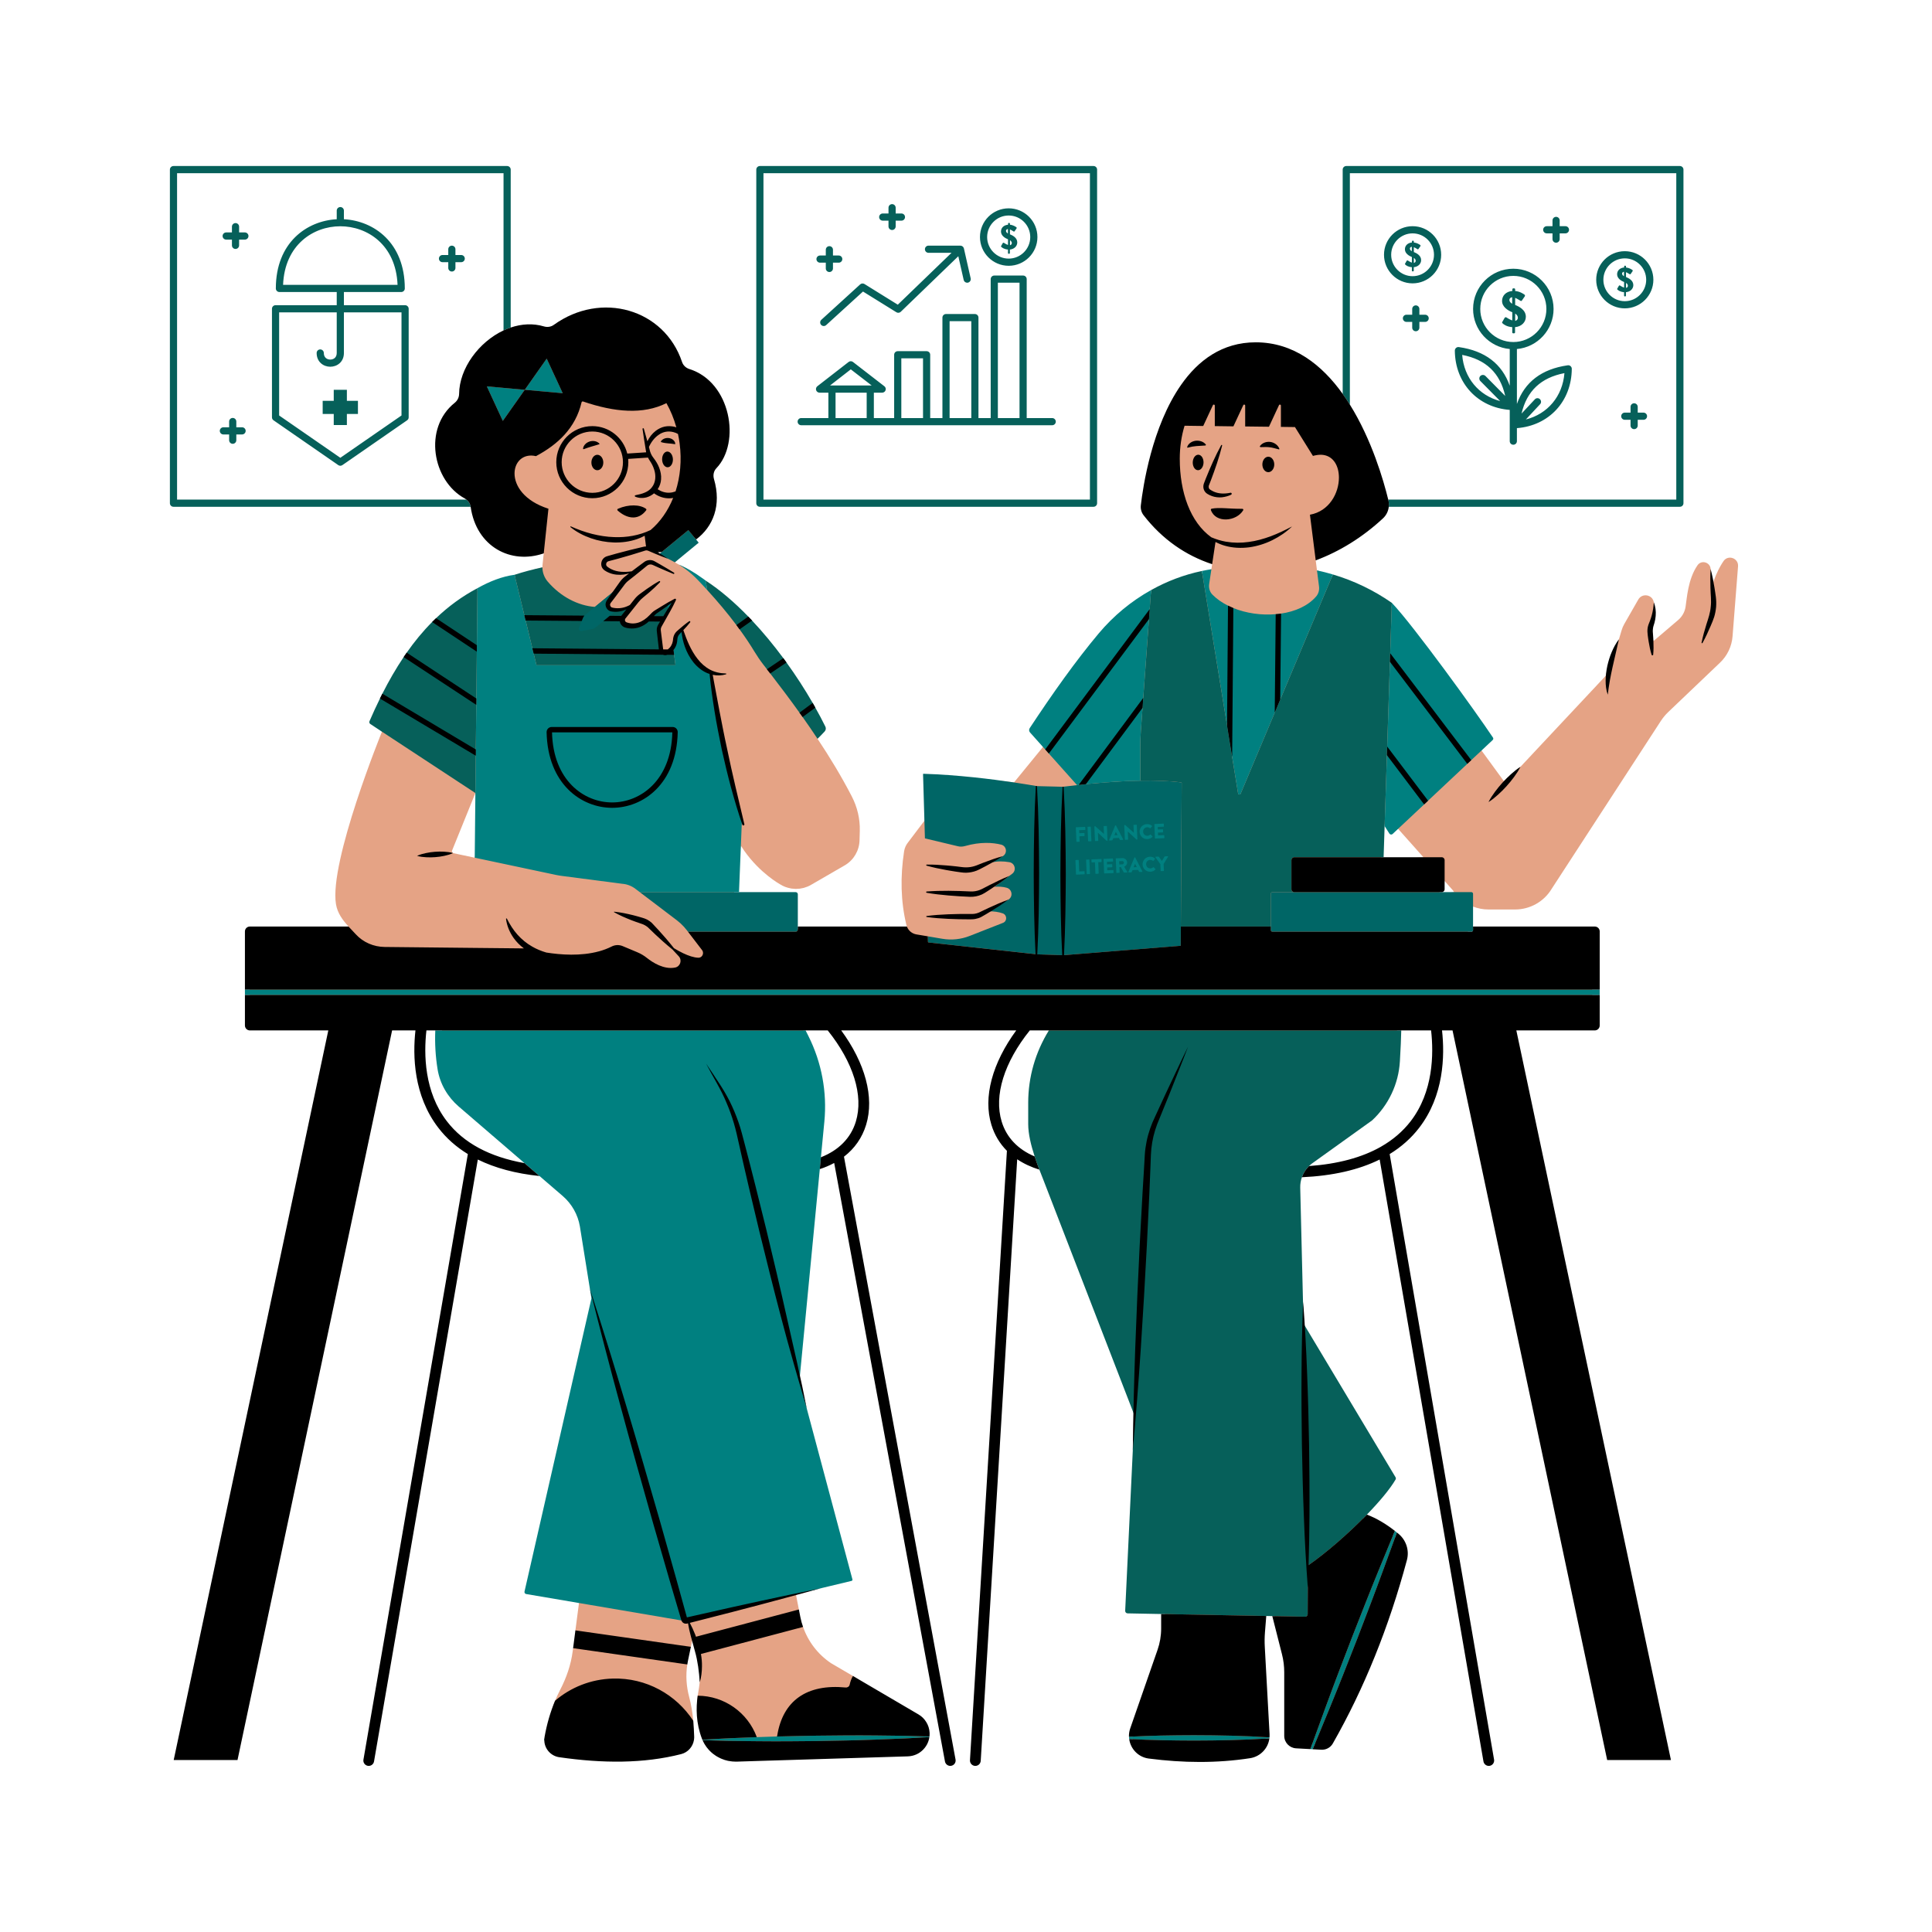 <svg xmlns="http://www.w3.org/2000/svg" xmlns:xlink="http://www.w3.org/1999/xlink" width="1920" zoomAndPan="magnify" viewBox="0 0 1440 1440" height="1920" preserveAspectRatio="xMidYMid meet" version="1.0"><defs><clipPath id="73ab93146b"><path d="M 133 231 L 1295.883 231 L 1295.883 1312 L 133 1312 Z M 133 231 " clip-rule="nonzero"/></clipPath><clipPath id="0ea2887f90"><path d="M 126.633 123.383 L 1255 123.383 L 1255 1205 L 126.633 1205 Z M 126.633 123.383 " clip-rule="nonzero"/></clipPath><clipPath id="68a5ea8940"><path d="M 129 229 L 1280 229 L 1280 1316.633 L 129 1316.633 Z M 129 229 " clip-rule="nonzero"/></clipPath></defs><g clip-path="url(#73ab93146b)"><path fill="#e5a385" d="M 1284.637 418.168 C 1284.203 418.801 1283.789 419.445 1283.387 420.094 C 1283.297 420.234 1283.215 420.375 1283.133 420.516 C 1282.812 421.039 1282.504 421.566 1282.207 422.094 C 1282.129 422.23 1282.055 422.367 1281.98 422.504 C 1281.672 423.062 1281.375 423.621 1281.09 424.176 C 1281.043 424.27 1280.996 424.359 1280.949 424.453 C 1279.609 427.098 1278.535 429.664 1277.719 431.852 C 1277.648 432.031 1277.586 432.199 1277.523 432.375 C 1277.426 432.641 1277.332 432.898 1277.242 433.152 C 1277.188 433.305 1277.125 433.473 1277.07 433.621 C 1276.797 432.141 1275.934 431.09 1275.621 429.609 C 1275.266 427.941 1275.453 425.848 1275.016 424.156 C 1274.746 419.078 1268.172 417.102 1265.258 421.27 C 1257.961 431.75 1257.293 446.477 1256.305 452.41 C 1255.688 456.207 1253.711 459.656 1250.797 462.141 L 1232.352 477.859 C 1232.324 476.254 1230.199 474.512 1230.09 472.906 C 1229.93 471.168 1229.852 469.938 1230.062 468.469 C 1230.145 467.027 1230.68 465.797 1231.188 464.004 C 1231.613 462.32 1231.988 460.637 1232.094 458.898 C 1232.363 455.453 1233.93 452.09 1232.648 448.961 C 1231.766 443.137 1223.984 441.746 1221.074 446.879 L 1210.621 465.133 C 1209.766 466.656 1209.07 468.289 1208.59 469.973 L 1206.617 476.605 C 1204.383 479.457 1204.09 483.59 1202.703 486.891 C 1201.258 490.207 1200.242 493.656 1199.414 497.184 C 1198.934 499.562 1197.148 501.031 1196.934 503.438 C 1196.641 503.812 1196.348 504.188 1196.027 504.535 L 1133.199 571.602 C 1130.621 573.227 1128.957 576.477 1126.777 578.473 C 1124.934 580.102 1122.598 580.449 1120.914 582.238 L 1104.234 559.387 L 1108.062 551.754 C 1108.547 551.301 1108.707 550.551 1108.332 549.992 C 1095.02 530.023 1051.176 468.129 1035.219 451.395 C 1021.852 442.094 1007.867 434.836 992.125 430.184 C 988.246 429.008 985.605 426 981.598 425.145 L 980.66 417.66 C 1000.762 408.328 1013.008 400.863 1028.352 386.641 C 1032.094 383.195 1033.645 377.953 1032.441 373.012 C 1025.73 345.398 1000.508 261.129 935.207 261.156 C 910.16 261.156 896.129 270.977 883.434 289.152 C 861.648 320.293 855.312 360.246 853.734 374.012 C 853.414 376.656 854.109 379.332 855.738 381.441 C 869.746 399.566 884.031 414.16 903.465 420.469 L 902.902 424.266 C 900.551 424.637 898.359 427.309 896.035 427.816 C 882.672 430.621 870.742 435.664 858.953 442.266 C 844.199 450.473 831.492 461.172 820.48 474.297 C 803.266 494.828 788.082 517.035 770.973 542.961 C 770.305 543.977 770.41 545.285 771.215 546.195 L 777.379 556.738 L 755.781 583.176 C 739.422 580.742 717.387 580.699 692.207 579.949 C 692.02 579.922 691.859 580.082 691.887 580.27 L 689.008 611.75 L 677.168 627.387 C 675.43 629.418 674.254 631.902 673.852 634.551 C 670.965 653.449 671.312 671.812 675.59 689.48 C 675.668 689.855 675.805 690.23 675.938 690.578 L 669.004 694.48 L 594.125 692.238 L 592.121 668.082 C 592.121 667.199 591.398 666.477 590.52 666.477 L 547.035 665.965 L 552.203 630.332 C 553.055 631.695 553.934 632.992 554.824 634.254 C 566.57 650.91 581.207 658.98 581.207 658.98 C 583.727 660.625 586.516 661.66 589.387 662.164 C 589.562 662.195 589.734 662.25 589.91 662.277 C 590.426 662.355 590.949 662.371 591.469 662.41 C 591.996 662.453 592.52 662.523 593.051 662.531 C 593.078 662.531 593.102 662.535 593.125 662.535 C 593.555 662.539 593.98 662.48 594.406 662.461 C 594.973 662.434 595.539 662.43 596.102 662.359 C 596.562 662.301 597.012 662.18 597.469 662.094 C 598.008 661.992 598.551 661.918 599.082 661.777 C 599.82 661.578 600.539 661.305 601.258 661.031 C 601.496 660.941 601.746 660.883 601.984 660.781 C 602.941 660.375 603.875 659.902 604.781 659.355 L 629.855 644.84 C 636.402 640.91 640.465 633.91 640.652 626.289 L 640.84 619.289 C 641.082 610.332 638.969 601.484 634.852 593.547 C 627.129 578.629 618.492 564.383 609.324 550.617 C 611.223 548.801 612.258 547.312 613.781 545.332 C 614.762 544.059 614.637 542.516 614.047 541.34 C 611.75 536.691 609.336 532.73 606.637 528 C 606.02 526.824 605.352 525.648 604.656 524.473 C 598.832 514.367 592.527 504.211 585.414 494.375 C 584.641 493.277 583.84 492.211 583.062 491.141 C 575.711 481.223 567.785 471.863 559.66 463.23 C 558.723 462.242 557.789 461.25 556.852 460.289 C 546.508 449.598 536.539 439.809 525.848 432.887 C 521.438 429.652 511.082 423.363 511.027 423.363 C 509.371 422.508 507.645 421.512 505.879 420.789 C 505.852 420.762 505.828 420.734 505.801 420.734 C 504.891 420.176 503.93 419.613 502.992 419.105 L 519.219 404.367 L 517.605 401.406 C 530.301 391.891 535.023 375.938 529.273 356.344 C 528.445 353.512 529.008 350.41 531.066 348.273 C 549.402 329.105 542.418 286.762 511.441 277.031 C 508.875 276.23 506.816 274.305 505.988 271.793 C 492.727 232.23 447.848 218.648 412.539 244.098 C 410.426 245.621 407.727 245.969 405.266 245.246 C 375.785 236.398 344.234 265.141 343.941 294.328 C 343.887 296.895 342.711 299.246 340.734 300.852 C 316.945 319.801 323.148 357.746 347.203 370.844 C 349.555 372.129 351.215 374.398 351.59 377.047 C 355.863 407.039 380.648 419.246 405.266 412.422 L 404.359 421.055 C 404.305 421.672 404.25 422.258 404.277 422.875 C 397.223 424.371 390.684 427.309 383.895 429.527 C 374.617 430.785 365.039 434.953 355.871 440.109 C 344.324 446.207 335.254 453.09 326.164 461.805 C 325.176 462.711 324.188 463.676 323.223 464.664 C 316.273 471.641 310.105 478.902 304.383 487.082 C 303.609 488.176 302.859 489.301 302.113 490.395 C 296.312 499.004 290.695 508.043 285.855 517.582 C 285.242 518.785 284.652 519.988 284.062 521.191 C 281.34 526.699 279.336 531.016 276.848 536.738 C 276.5 537.512 276.77 538.422 277.492 538.875 L 284.688 545.352 C 284.688 545.352 245.207 642.273 250.418 673.922 C 251.516 680.66 255.496 685.898 259.773 690.578 L 188.867 693.512 C 186.836 693.512 185.18 695.141 185.18 697.172 L 186.664 760.652 C 186.664 762.684 188.32 764.34 190.352 764.34 L 248.574 765.023 L 133.766 1309.5 L 174.668 1308.402 L 288.871 764.34 L 329.684 763.141 C 329.285 772.926 328.75 783.117 330.328 792.738 C 332.094 803.484 337.758 813.215 345.992 820.324 L 395.949 860.652 L 407.148 870.273 L 424.414 885.137 C 431.207 890.988 435.75 899.008 437.246 907.828 L 445.227 970.633 L 397.477 1181.801 C 397.262 1182.656 397.852 1183.539 398.73 1183.672 L 431.543 1194.789 L 428.871 1215.184 L 432.801 1222.719 L 427.16 1228.441 L 426.84 1230.82 C 425.527 1240.898 422.188 1250.492 417.508 1259.5 C 416.145 1262.176 414.863 1264.902 413.715 1267.629 C 410.105 1276.262 410.82 1281.648 409.164 1291.004 C 407.922 1298 413.152 1305.016 420.121 1306.105 C 452.438 1310.785 476.211 1312.109 504.145 1304.973 C 516.23 1302.32 517.051 1286.473 516.707 1282.57 C 516.117 1276.367 515.156 1270.355 513.711 1264.98 C 511.547 1256.988 511.012 1248.703 512.27 1240.578 C 512.43 1239.562 510.105 1235.754 510.32 1234.738 L 514.941 1227.453 L 515.875 1223.016 L 519.258 1229.457 C 520.328 1233.227 520.898 1237.688 521.457 1241.562 C 522.016 1245.258 521.246 1249.574 521.539 1253.402 C 521.531 1253.496 521.527 1253.586 521.52 1253.676 C 521.477 1254.141 521.414 1254.602 521.363 1255.066 C 521.156 1256.934 520.898 1258.797 520.555 1260.652 C 520.34 1261.664 520.152 1262.762 520.02 1263.883 C 519.328 1269.68 519.578 1275.387 520.703 1281.117 C 522.219 1288.812 524.223 1296.172 529.305 1302.324 C 534.02 1308.027 539.492 1310.723 546.793 1311.285 C 547.141 1311.312 547.461 1311.34 547.781 1311.34 C 548.156 1311.34 548.477 1311.367 548.797 1311.34 L 566.59 1309.879 L 578.082 1309.535 C 578.082 1309.535 673.645 1307.441 673.645 1307.441 C 682.754 1307.121 689.895 1299.539 689.895 1290.469 C 689.895 1290.199 689.895 1289.934 689.867 1289.668 C 689.707 1286.887 686.914 1285.457 685.469 1283.156 C 684.082 1280.832 682.102 1278.855 679.672 1277.438 L 635.734 1249.184 L 619.508 1239.695 C 609.699 1233.172 602.375 1223.629 598.555 1212.617 C 597.699 1210.238 593.363 1209.859 592.883 1207.348 L 595.426 1199.625 L 593.312 1188.801 C 593.828 1188.66 594.391 1185.902 594.902 1185.762 C 600.457 1184.254 604.621 1183.344 610.176 1181.824 L 630.895 1176.57 C 631.375 1176.465 631.668 1175.98 631.535 1175.5 L 592.273 1036.758 C 591.473 1032.668 590.641 1028.578 589.812 1024.488 L 608.117 869.926 L 608.945 861.105 L 611.512 834.535 C 613.621 812.59 611.391 794.176 601.527 774.473 L 598.484 767.387 L 621.391 757.965 L 752.238 761.238 L 781.816 768.016 C 771.711 784.16 771.301 801.895 771.301 820.953 L 771.301 836.855 C 771.301 844.234 773.41 852.789 776.109 860.996 C 777.207 864.363 778.41 867.676 779.613 870.832 C 780.602 873.426 781.59 875.938 782.527 878.262 L 848.047 1053.047 C 847.859 1062.43 847.645 1071.785 847.539 1081.141 L 843.414 1197.133 C 843.387 1198.172 844.191 1199.055 845.23 1199.055 L 868.086 1196.895 L 868.805 1213.836 C 868.805 1219.262 866.699 1228.168 864.906 1233.297 L 845.285 1289.332 C 844.594 1291.309 844.297 1293.316 844.324 1295.293 C 844.324 1295.398 844.324 1295.48 844.352 1295.586 C 844.352 1296.148 844.406 1296.738 844.512 1297.297 C 845.5 1304.594 849.773 1306.176 857.633 1307.191 C 870.461 1308.848 881.371 1309.277 893.828 1309.277 C 906.578 1309.277 919.141 1308.367 931.438 1306.473 C 939.082 1305.27 942.43 1302.336 943.367 1294.906 C 943.395 1294.664 943.422 1294.426 943.422 1294.156 C 943.473 1293.918 943.5 1293.648 943.5 1293.383 C 943.527 1292.848 943.527 1292.285 943.5 1291.727 L 939.684 1228.703 C 939.469 1225.043 939.523 1221.352 939.816 1217.691 L 944.035 1199.695 L 948.523 1199.777 L 959.398 1231.027 C 960.52 1235.41 961.082 1239.93 961.082 1244.473 L 960.938 1290.055 C 960.938 1295 964.816 1299.062 969.734 1299.355 L 976.703 1299.188 L 978.336 1299.293 L 984.777 1299.641 C 988.305 1299.855 991.672 1298.066 993.41 1294.992 C 1016.773 1253.961 1030.969 1213.852 1044.414 1163.73 C 1046.336 1156.516 1046.75 1151.547 1041.004 1146.789 C 1040.602 1146.469 1040.23 1146.148 1039.828 1145.855 C 1039.348 1145.426 1038.84 1145.051 1038.359 1144.676 C 1031.648 1139.41 1021.023 1133.684 1013.809 1130.93 C 1023.188 1121.281 1032.078 1109.629 1036.195 1102.598 C 1036.516 1102.039 1036.488 1101.344 1036.168 1100.781 L 968.164 988 C 967.789 982.066 967.441 976.16 967.012 970.227 C 966.988 970.918 966.961 971.641 966.934 972.336 L 965.676 882.07 C 965.621 879.398 966.051 876.75 966.934 874.32 C 968.027 871.164 969.848 868.305 972.25 865.98 C 973.027 865.176 973.855 864.48 974.766 863.84 L 1016.668 832.652 C 1028.961 821.188 1036.395 805.441 1037.383 788.656 C 1037.918 779.566 1042.168 766.703 1042.246 761.516 L 1086.625 762.617 L 1202.457 1308.684 L 1239.016 1306.836 L 1122.199 763.348 L 1183.426 764.836 C 1185.457 764.836 1187.117 763.18 1187.117 761.148 L 1186.016 698.141 C 1186.016 696.109 1184.359 694.48 1182.328 694.48 L 1093.594 696.602 L 1097.926 675.715 C 1101.562 677.133 1105.465 677.879 1109.473 677.879 L 1129.227 677.879 C 1140.426 677.879 1150.824 672.027 1156.574 662.402 L 1237.914 537.332 C 1239.488 534.926 1241.309 532.734 1243.367 530.758 L 1281.855 494.055 C 1287.363 488.898 1290.758 481.84 1291.348 474.277 L 1295.438 422.07 C 1295.891 416.059 1288.086 413.223 1284.637 418.168 Z M 353.84 639.281 L 337.988 635.914 C 337.133 635.727 336.652 634.844 336.918 634.016 L 354.32 591.086 L 359.348 617.125 Z M 491.961 412.988 L 489.715 411.344 L 493.883 411.344 Z M 1029.137 641.254 L 1029.754 612.324 L 1036.18 618.898 C 1036.715 619.727 1037.863 619.887 1038.586 619.219 L 1042.059 617.766 L 1060.934 638.934 Z M 1071.652 666.516 C 1072.828 666.516 1076.73 656.656 1076.73 656.656 L 1082.797 663.473 C 1083.117 663.98 1083.465 664.461 1083.84 664.941 Z M 1071.652 666.516 " fill-opacity="1" fill-rule="nonzero"/></g><g clip-path="url(#0ea2887f90)"><path fill="#06605a" d="M 1129.227 247.766 L 1129.227 243.836 C 1134.172 243.406 1137.273 239.988 1137.273 236.109 C 1137.273 230.977 1132.223 228.465 1129.309 227.289 L 1129.309 221.996 C 1131.07 222.719 1133.051 224.109 1133.316 224.215 C 1133.609 224.457 1134.039 224.402 1134.332 224 L 1136.523 220.82 C 1136.66 220.582 1136.738 219.887 1136.285 219.617 C 1135.27 218.871 1132.676 217.184 1129.309 216.891 L 1129.309 215.637 C 1129.309 215.234 1128.961 214.941 1128.586 214.941 L 1127.945 214.941 C 1127.57 214.941 1127.223 215.234 1127.223 215.637 L 1127.223 216.84 C 1122.223 217.348 1119.551 220.527 1119.551 224.297 C 1119.551 228.758 1123.91 231.434 1127.195 232.742 L 1127.145 238.836 C 1125.191 238.195 1122.891 236.672 1122.785 236.59 C 1122.25 236.219 1121.691 236.484 1121.367 237.074 L 1119.738 239.934 C 1119.418 240.469 1119.551 240.602 1119.926 241.004 C 1120.727 241.777 1123.027 243.543 1127.145 243.836 L 1127.145 247.766 C 1127.145 248.141 1127.488 248.434 1127.863 248.434 L 1128.508 248.434 C 1128.879 248.434 1129.227 248.141 1129.227 247.766 Z M 1129.336 233.703 C 1130.645 234.586 1131.34 235.684 1131.34 236.859 C 1131.34 238.008 1130.512 238.891 1129.336 239.184 Z M 1127.09 226.406 C 1125.566 225.5 1125.004 224.562 1125.004 223.469 C 1125.004 222.531 1125.887 221.648 1127.09 221.516 Z M 1087.395 258.699 C 1086.645 258.562 1085.844 258.805 1085.258 259.312 C 1084.668 259.848 1084.348 260.57 1084.348 261.371 C 1084.562 285.562 1101.375 303.684 1125.27 305.527 L 1125.27 328.812 C 1125.27 330.309 1126.449 331.484 1127.945 331.484 C 1129.414 331.484 1130.617 330.309 1130.617 328.812 L 1130.617 319.109 C 1154.516 317.262 1171.328 299.141 1171.516 274.949 C 1171.543 274.148 1171.195 273.426 1170.605 272.891 C 1170.02 272.383 1169.242 272.145 1168.469 272.277 C 1149.035 275.055 1136.391 284.734 1130.617 301.09 L 1130.617 260.141 C 1145.906 258.777 1157.938 245.922 1157.938 230.285 C 1157.938 213.738 1144.465 200.293 1127.945 200.293 C 1111.398 200.293 1097.953 213.738 1097.953 230.285 C 1097.953 245.922 1109.98 258.777 1125.273 260.141 L 1125.273 287.512 C 1119.496 271.152 1106.828 261.477 1087.395 258.699 Z M 1103.379 284.012 L 1118.133 298.926 C 1102.203 294.758 1091.191 281.633 1089.828 264.523 C 1107.551 267.945 1118.082 278.023 1121.902 295.129 L 1107.176 280.242 C 1106.133 279.199 1104.449 279.199 1103.379 280.215 C 1102.336 281.258 1102.336 282.969 1103.379 284.012 Z M 1166.035 278.105 C 1164.672 295.371 1153.473 308.574 1137.301 312.641 L 1147.887 301.277 C 1148.902 300.211 1148.82 298.523 1147.75 297.508 C 1146.684 296.492 1144.973 296.547 1143.984 297.645 L 1134.066 308.254 C 1137.996 291.414 1148.5 281.5 1166.035 278.105 Z M 1103.301 230.285 C 1103.301 216.703 1114.34 205.637 1127.945 205.637 C 1141.523 205.637 1152.59 216.703 1152.59 230.285 C 1152.59 243.863 1141.523 254.93 1127.945 254.93 C 1114.34 254.93 1103.301 243.863 1103.301 230.285 Z M 1211.023 187.223 C 1199.262 187.223 1189.719 196.766 1189.719 208.523 C 1189.719 220.258 1199.262 229.828 1211.023 229.828 C 1222.758 229.828 1232.324 220.258 1232.324 208.523 C 1232.324 196.766 1222.758 187.223 1211.023 187.223 Z M 1211.023 224.484 C 1202.227 224.484 1195.062 217.32 1195.062 208.523 C 1195.062 199.73 1202.227 192.566 1211.023 192.566 C 1219.816 192.566 1226.98 199.73 1226.98 208.523 C 1226.98 217.32 1219.816 224.484 1211.023 224.484 Z M 1211.93 206.492 L 1211.93 202.887 C 1213.133 203.367 1214.496 204.301 1214.684 204.383 C 1214.898 204.543 1215.164 204.516 1215.379 204.25 L 1216.875 202.082 C 1216.957 201.895 1217.008 201.441 1216.715 201.254 C 1216.02 200.746 1214.258 199.598 1211.93 199.383 L 1211.93 198.527 C 1211.93 198.262 1211.719 198.047 1211.449 198.047 L 1211.023 198.047 C 1210.754 198.047 1210.539 198.262 1210.539 198.527 L 1210.539 199.355 C 1207.121 199.703 1205.301 201.867 1205.301 204.434 C 1205.301 207.48 1208.27 209.328 1210.516 210.207 L 1210.488 214.379 C 1209.152 213.926 1207.574 212.883 1207.492 212.828 C 1207.145 212.562 1206.746 212.75 1206.531 213.176 L 1205.434 215.102 C 1205.195 215.477 1205.301 215.582 1205.543 215.82 C 1206.105 216.383 1207.652 217.586 1210.488 217.773 L 1210.488 220.445 C 1210.488 220.715 1210.703 220.902 1210.969 220.902 L 1211.395 220.902 C 1211.664 220.902 1211.879 220.715 1211.879 220.445 L 1211.879 217.773 C 1215.273 217.48 1217.383 215.129 1217.383 212.508 C 1217.383 209.008 1213.934 207.297 1211.93 206.492 Z M 1210.434 205.879 C 1209.391 205.266 1209.016 204.621 1209.016 203.875 C 1209.016 203.23 1209.605 202.645 1210.434 202.539 Z M 1211.957 214.594 L 1211.957 210.852 C 1212.867 211.465 1213.32 212.215 1213.32 213.016 C 1213.32 213.816 1212.758 214.406 1211.957 214.594 Z M 1074.164 189.895 C 1074.164 178.133 1064.621 168.59 1052.859 168.59 C 1041.125 168.59 1031.555 178.133 1031.555 189.895 C 1031.555 201.629 1041.125 211.199 1052.859 211.199 C 1064.621 211.199 1074.164 201.629 1074.164 189.895 Z M 1052.859 205.852 C 1044.066 205.852 1036.902 198.688 1036.902 189.895 C 1036.902 181.102 1044.066 173.938 1052.859 173.938 C 1061.652 173.938 1068.816 181.102 1068.816 189.895 C 1068.816 198.688 1061.652 205.852 1052.859 205.852 Z M 1053.797 187.863 L 1053.797 184.254 C 1054.996 184.734 1056.359 185.672 1056.52 185.75 C 1056.734 185.91 1057.027 185.883 1057.215 185.617 L 1058.715 183.453 C 1058.82 183.266 1058.875 182.809 1058.555 182.625 C 1057.859 182.117 1056.094 180.965 1053.797 180.754 L 1053.797 179.922 C 1053.797 179.629 1053.555 179.414 1053.289 179.414 L 1052.859 179.414 C 1052.594 179.414 1052.379 179.629 1052.379 179.922 L 1052.379 180.727 C 1048.957 181.074 1047.141 183.238 1047.141 185.805 C 1047.141 188.852 1050.105 190.695 1052.352 191.578 L 1052.324 195.746 C 1050.988 195.293 1049.41 194.25 1049.359 194.199 C 1048.984 193.957 1048.609 194.117 1048.367 194.547 L 1047.273 196.496 C 1047.031 196.844 1047.141 196.949 1047.406 197.191 C 1047.941 197.754 1049.492 198.957 1052.324 199.141 L 1052.324 201.816 C 1052.324 202.082 1052.566 202.27 1052.805 202.27 L 1053.234 202.27 C 1053.5 202.27 1053.742 202.082 1053.742 201.816 L 1053.742 199.141 C 1057.109 198.848 1059.223 196.496 1059.223 193.875 C 1059.223 190.375 1055.773 188.664 1053.797 187.863 Z M 1052.27 187.246 C 1051.254 186.633 1050.855 185.992 1050.855 185.242 C 1050.855 184.602 1051.441 184.012 1052.27 183.906 Z M 1053.82 195.961 L 1053.82 192.219 C 1054.703 192.836 1055.16 193.582 1055.16 194.383 C 1055.16 195.188 1054.598 195.773 1053.82 195.961 Z M 1052.578 244.219 L 1052.578 239.926 L 1048.281 239.926 C 1046.805 239.926 1045.609 238.727 1045.609 237.25 C 1045.609 235.773 1046.805 234.578 1048.281 234.578 L 1052.578 234.578 L 1052.578 230.281 C 1052.578 228.805 1053.773 227.609 1055.25 227.609 C 1056.727 227.609 1057.922 228.805 1057.922 230.281 L 1057.922 234.578 L 1062.219 234.578 C 1063.699 234.578 1064.895 235.773 1064.895 237.25 C 1064.895 238.727 1063.699 239.926 1062.219 239.926 L 1057.922 239.926 L 1057.922 244.219 C 1057.922 245.695 1056.727 246.895 1055.25 246.895 C 1053.773 246.895 1052.578 245.695 1052.578 244.219 Z M 1162.492 164.293 L 1162.492 168.59 L 1166.793 168.59 C 1168.27 168.59 1169.465 169.785 1169.465 171.262 C 1169.465 172.738 1168.27 173.934 1166.793 173.934 L 1162.492 173.934 L 1162.492 178.23 C 1162.492 179.707 1161.297 180.906 1159.82 180.906 C 1158.344 180.906 1157.145 179.707 1157.145 178.23 L 1157.145 173.934 L 1152.852 173.934 C 1151.371 173.934 1150.176 172.738 1150.176 171.262 C 1150.176 169.785 1151.371 168.59 1152.852 168.59 L 1157.145 168.59 L 1157.145 164.293 C 1157.145 162.816 1158.344 161.617 1159.82 161.617 C 1161.297 161.617 1162.492 162.816 1162.492 164.293 Z M 1215.312 317.188 L 1215.312 312.891 L 1211.016 312.891 C 1209.539 312.891 1208.344 311.695 1208.344 310.219 C 1208.344 308.742 1209.539 307.543 1211.016 307.543 L 1215.312 307.543 L 1215.312 303.246 C 1215.312 301.77 1216.508 300.574 1217.984 300.574 C 1219.465 300.574 1220.66 301.77 1220.66 303.246 L 1220.66 307.543 L 1224.957 307.543 C 1226.434 307.543 1227.629 308.742 1227.629 310.219 C 1227.629 311.695 1226.434 312.891 1224.957 312.891 L 1220.66 312.891 L 1220.66 317.188 C 1220.66 318.664 1219.465 319.859 1217.984 319.859 C 1216.508 319.859 1215.312 318.664 1215.312 317.188 Z M 1254.754 126.41 L 1254.754 375.055 C 1254.754 376.551 1253.578 377.727 1252.078 377.727 L 1035.109 377.727 C 1035.324 376.098 1035.219 374.414 1034.816 372.781 C 1034.789 372.648 1034.762 372.516 1034.711 372.379 L 1249.406 372.379 L 1249.406 129.082 L 1006.109 129.082 L 1006.109 301.574 C 1004.426 298.871 1002.633 296.199 1000.762 293.582 L 1000.762 126.41 C 1000.762 124.941 1001.965 123.738 1003.434 123.738 L 1252.078 123.738 C 1253.578 123.738 1254.754 124.941 1254.754 126.41 Z M 751.824 198.102 C 763.641 198.102 773.234 188.477 773.234 176.688 C 773.234 164.875 763.641 155.277 751.824 155.277 C 740.008 155.277 730.414 164.875 730.414 176.688 C 730.414 188.477 740.008 198.102 751.824 198.102 Z M 751.824 160.625 C 760.672 160.625 767.891 167.816 767.891 176.688 C 767.891 185.535 760.672 192.754 751.824 192.754 C 742.977 192.754 735.758 185.535 735.758 176.688 C 735.758 167.816 742.977 160.625 751.824 160.625 Z M 751.316 178.375 L 751.289 182.57 C 749.953 182.117 748.375 181.074 748.297 181.02 C 747.922 180.754 747.547 180.938 747.309 181.34 L 746.211 183.316 C 745.969 183.664 746.078 183.773 746.344 184.039 C 746.879 184.574 748.457 185.777 751.289 185.992 L 751.289 188.664 C 751.289 188.93 751.504 189.145 751.77 189.145 L 752.199 189.145 C 752.465 189.145 752.707 188.93 752.707 188.664 L 752.707 185.992 C 756.102 185.672 758.211 183.344 758.211 180.672 C 758.211 177.172 754.766 175.461 752.762 174.656 L 752.762 171.023 C 753.961 171.504 755.324 172.465 755.512 172.547 C 755.727 172.68 755.992 172.652 756.207 172.387 L 757.703 170.219 C 757.812 170.035 757.863 169.578 757.543 169.391 C 756.848 168.883 755.086 167.707 752.762 167.492 L 752.762 166.664 C 752.762 166.371 752.52 166.156 752.25 166.156 L 751.824 166.156 C 751.559 166.156 751.344 166.371 751.344 166.664 L 751.344 167.492 C 747.895 167.816 746.078 170.008 746.078 172.574 C 746.078 175.648 749.07 177.492 751.316 178.375 Z M 752.785 179.043 C 753.668 179.656 754.148 180.406 754.148 181.207 C 754.148 181.98 753.59 182.598 752.785 182.785 Z M 751.234 170.676 L 751.234 174.016 C 750.195 173.402 749.82 172.762 749.82 172.012 C 749.82 171.371 750.406 170.781 751.234 170.676 Z M 612.18 238.352 L 641.113 211.98 C 642 211.172 643.309 211.055 644.324 211.684 L 669.164 227.098 L 709.219 188.43 L 692.051 188.43 C 690.574 188.43 689.379 187.234 689.379 185.758 C 689.379 184.281 690.574 183.086 692.051 183.086 L 715.836 183.086 C 715.844 183.086 715.852 183.09 715.863 183.09 C 715.934 183.09 715.996 183.117 716.066 183.125 C 716.324 183.148 716.574 183.191 716.809 183.281 C 716.906 183.32 716.988 183.387 717.082 183.434 C 717.285 183.543 717.469 183.664 717.637 183.816 C 717.672 183.852 717.723 183.863 717.758 183.902 C 717.812 183.957 717.828 184.027 717.875 184.086 C 718.008 184.246 718.117 184.418 718.211 184.605 C 718.27 184.73 718.32 184.844 718.363 184.973 C 718.383 185.039 718.426 185.098 718.441 185.168 L 723.484 207.465 C 723.809 208.906 722.902 210.34 721.465 210.664 C 721.266 210.707 721.07 210.73 720.871 210.73 C 719.652 210.73 718.551 209.887 718.27 208.648 L 714.273 190.977 L 671.379 232.387 C 670.5 233.238 669.152 233.383 668.113 232.734 L 643.223 217.289 L 615.781 242.301 C 615.27 242.77 614.625 243 613.98 243 C 613.258 243 612.531 242.707 612.004 242.129 C 611.012 241.035 611.09 239.344 612.18 238.352 Z M 784.246 311.598 L 765.242 311.598 L 765.242 208.043 C 765.242 206.574 764.066 205.371 762.57 205.371 L 741.078 205.371 C 739.609 205.371 738.406 206.574 738.406 208.043 L 738.406 311.598 L 729.289 311.598 L 729.289 236.727 C 729.289 235.227 728.086 234.051 726.617 234.051 L 705.102 234.051 C 703.629 234.051 702.426 235.227 702.426 236.727 L 702.426 311.598 L 693.312 311.598 L 693.312 264.418 C 693.312 262.922 692.109 261.746 690.641 261.746 L 669.121 261.746 C 667.652 261.746 666.449 262.922 666.449 264.418 L 666.449 311.598 L 651.32 311.598 L 651.32 292.672 L 657.52 292.672 C 658.668 292.672 659.684 291.949 660.059 290.855 C 660.434 289.785 660.059 288.582 659.152 287.887 L 635.762 269.789 C 634.801 269.043 633.465 269.043 632.5 269.789 L 609.191 287.887 C 608.309 288.582 607.938 289.785 608.309 290.879 C 608.684 291.949 609.699 292.672 610.848 292.672 L 617.426 292.672 L 617.426 311.598 L 597.164 311.598 C 595.691 311.598 594.492 312.801 594.492 314.27 C 594.492 315.738 595.691 316.941 597.164 316.941 L 784.246 316.941 C 785.719 316.941 786.922 315.738 786.922 314.27 C 786.922 312.801 785.719 311.598 784.246 311.598 Z M 645.973 311.598 L 622.77 311.598 L 622.77 292.672 L 645.973 292.672 Z M 618.656 287.324 L 634.133 275.297 L 649.715 287.324 Z M 687.965 311.598 L 671.793 311.598 L 671.793 267.09 L 687.965 267.09 Z M 723.945 311.598 L 707.773 311.598 L 707.773 239.398 L 723.945 239.398 Z M 759.898 311.598 L 743.75 311.598 L 743.75 210.715 L 759.898 210.715 Z M 608.527 193.109 C 608.527 191.633 609.727 190.438 611.203 190.438 L 615.5 190.438 L 615.5 186.141 C 615.5 184.664 616.695 183.469 618.172 183.469 C 619.648 183.469 620.844 184.664 620.844 186.141 L 620.844 190.438 L 625.145 190.438 C 626.617 190.438 627.816 191.633 627.816 193.109 C 627.816 194.586 626.617 195.781 625.145 195.781 L 620.844 195.781 L 620.844 200.078 C 620.844 201.555 619.648 202.754 618.172 202.754 C 616.695 202.754 615.5 201.555 615.5 200.078 L 615.5 195.781 L 611.203 195.781 C 609.727 195.781 608.527 194.586 608.527 193.109 Z M 655.266 161.793 C 655.266 160.316 656.461 159.117 657.938 159.117 L 662.234 159.117 L 662.234 154.82 C 662.234 153.348 663.434 152.148 664.91 152.148 C 666.387 152.148 667.582 153.348 667.582 154.82 L 667.582 159.117 L 671.879 159.117 C 673.355 159.117 674.551 160.316 674.551 161.793 C 674.551 163.27 673.355 164.465 671.879 164.465 L 667.582 164.465 L 667.582 168.762 C 667.582 170.238 666.387 171.434 664.91 171.434 C 663.434 171.434 662.234 170.238 662.234 168.762 L 662.234 164.465 L 657.938 164.465 C 656.461 164.465 655.266 163.27 655.266 161.793 Z M 566.371 377.727 L 815.043 377.727 C 816.512 377.727 817.715 376.551 817.715 375.055 L 817.715 126.41 C 817.715 124.941 816.512 123.738 815.043 123.738 L 566.371 123.738 C 564.898 123.738 563.695 124.941 563.695 126.41 L 563.695 375.055 C 563.695 376.551 564.898 377.727 566.371 377.727 Z M 569.043 129.082 L 812.367 129.082 L 812.367 372.379 L 569.043 372.379 Z M 205.379 227.477 C 203.883 227.477 202.707 228.68 202.707 230.148 L 202.707 311.062 C 202.707 311.945 203.133 312.773 203.855 313.254 L 252.129 346.668 C 252.586 346.988 253.117 347.148 253.652 347.148 C 254.188 347.148 254.723 346.988 255.176 346.668 L 303.453 313.254 C 304.176 312.773 304.602 311.945 304.602 311.062 L 304.602 230.148 C 304.602 228.68 303.398 227.477 301.93 227.477 L 256.328 227.477 L 256.328 217.668 L 299.043 217.668 C 300.512 217.668 301.715 216.465 301.715 214.992 C 301.715 180.832 278.672 164.605 256.328 163.402 L 256.328 156.988 C 256.328 155.52 255.125 154.316 253.652 154.316 C 252.184 154.316 250.98 155.52 250.98 156.988 L 250.98 163.402 C 228.633 164.605 205.594 180.832 205.594 214.992 C 205.594 216.465 206.797 217.668 208.266 217.668 L 250.98 217.668 L 250.98 227.477 Z M 210.992 212.32 C 212.195 182.328 233.66 168.645 253.652 168.645 C 273.648 168.645 295.113 182.328 296.316 212.32 Z M 256.328 263.109 L 256.328 232.824 L 299.254 232.824 L 299.254 309.672 L 253.652 341.215 L 208.051 309.672 L 208.051 232.824 L 250.98 232.824 L 250.98 263.109 C 250.98 266.715 248.387 268 246.168 268 C 243.949 268 241.359 266.715 241.359 263.109 C 241.359 261.637 240.156 260.434 238.684 260.434 C 237.188 260.434 236.012 261.637 236.012 263.109 C 236.012 269.816 241.117 273.344 246.168 273.344 C 251.223 273.344 256.328 269.816 256.328 263.109 Z M 240.508 298.766 L 248.754 298.766 L 248.754 290.52 L 258.543 290.52 L 258.543 298.766 L 266.789 298.766 L 266.789 308.555 L 258.543 308.555 L 258.543 316.801 L 248.754 316.801 L 248.754 308.555 L 240.508 308.555 Z M 182.52 178.586 L 178.219 178.586 L 178.219 182.883 C 178.219 184.359 177.023 185.555 175.547 185.555 C 174.07 185.555 172.875 184.359 172.875 182.883 L 172.875 178.586 L 168.578 178.586 C 167.102 178.586 165.906 177.391 165.906 175.914 C 165.906 174.438 167.102 173.242 168.578 173.242 L 172.875 173.242 L 172.875 168.941 C 172.875 167.465 174.07 166.27 175.547 166.27 C 177.023 166.27 178.219 167.465 178.219 168.941 L 178.219 173.242 L 182.52 173.242 C 183.996 173.242 185.191 174.438 185.191 175.914 C 185.191 177.391 183.996 178.586 182.52 178.586 Z M 334.113 199.711 L 334.113 195.414 L 329.816 195.414 C 328.34 195.414 327.145 194.219 327.145 192.742 C 327.145 191.266 328.34 190.07 329.816 190.07 L 334.113 190.07 L 334.113 185.773 C 334.113 184.297 335.309 183.098 336.785 183.098 C 338.262 183.098 339.457 184.297 339.457 185.773 L 339.457 190.07 L 343.758 190.07 C 345.234 190.07 346.43 191.266 346.43 192.742 C 346.43 194.219 345.234 195.414 343.758 195.414 L 339.457 195.414 L 339.457 199.711 C 339.457 201.188 338.262 202.383 336.785 202.383 C 335.309 202.383 334.113 201.188 334.113 199.711 Z M 170.785 328.117 L 170.785 323.82 L 166.488 323.82 C 165.012 323.82 163.816 322.621 163.816 321.148 C 163.816 319.672 165.012 318.473 166.488 318.473 L 170.785 318.473 L 170.785 314.176 C 170.785 312.699 171.984 311.504 173.457 311.504 C 174.934 311.504 176.133 312.699 176.133 314.176 L 176.133 318.473 L 180.43 318.473 C 181.906 318.473 183.102 319.672 183.102 321.148 C 183.102 322.621 181.906 323.82 180.43 323.82 L 176.133 323.82 L 176.133 328.117 C 176.133 329.594 174.934 330.789 173.457 330.789 C 171.984 330.789 170.785 329.594 170.785 328.117 Z M 380.648 126.41 L 380.648 244.129 C 378.832 244.719 377.039 245.438 375.305 246.27 L 375.305 129.082 L 131.977 129.082 L 131.977 372.379 L 347.664 372.379 C 349.348 373.691 350.496 375.59 350.793 377.727 L 129.305 377.727 C 127.836 377.727 126.633 376.551 126.633 375.055 L 126.633 126.41 C 126.633 124.938 127.836 123.738 129.305 123.738 L 377.977 123.738 C 379.445 123.738 380.648 124.938 380.648 126.41 Z M 781.816 768.016 L 1044.414 768.016 C 1044.332 773.199 1043.93 781.992 1043.398 791.082 C 1042.406 807.867 1034.977 823.613 1022.68 835.078 L 978.203 866.969 C 977.293 867.609 976.465 868.305 975.688 869.109 C 973.285 871.434 971.465 874.293 970.371 877.445 C 969.488 879.879 969.059 882.527 969.113 885.199 L 971.574 986.531 L 1040.125 1100.988 C 1040.461 1101.551 1040.484 1102.238 1040.156 1102.805 C 1036.035 1109.852 1028.18 1119.238 1018.805 1128.898 C 1004.984 1143.117 987.906 1157.953 974.859 1166.883 L 974.672 1203.156 C 974.672 1204.195 973.816 1205.023 972.801 1205 L 948.289 1204.543 L 943.801 1204.465 L 865.453 1202.992 L 840.461 1202.512 C 839.418 1202.512 838.617 1201.629 838.645 1200.59 L 845.566 1054.988 L 777.59 879.211 C 776.656 876.887 775.668 874.375 774.68 871.781 C 773.477 868.625 772.273 865.312 771.176 861.945 C 768.477 853.738 766.363 845.184 766.363 837.805 L 766.363 821.902 C 766.363 802.844 771.711 784.16 781.816 768.016 Z M 615.18 541.555 C 615.766 542.73 615.582 544.148 614.699 545.137 C 613.016 546.98 611.223 548.801 609.324 550.617 C 605.719 545.164 602 539.766 598.234 534.445 C 597.457 533.352 596.684 532.254 595.906 531.184 C 588.77 521.215 581.445 511.512 574.094 501.969 C 573.266 500.898 572.438 499.855 571.637 498.812 C 570.672 497.586 569.738 496.355 568.777 495.125 C 566.422 492.078 564.312 488.898 562.309 485.637 C 558.938 480.078 555.25 474.57 551.242 469.09 C 550.465 468.02 549.664 466.926 548.863 465.855 C 542.312 457.117 535.016 448.43 527.156 439.82 L 525.953 432.738 C 536.645 439.66 547.391 448.883 557.734 459.574 C 558.672 460.535 559.605 461.527 560.543 462.516 C 568.668 471.148 576.5 480.637 583.852 490.555 C 584.625 491.625 585.43 492.691 586.203 493.789 C 593.312 503.625 599.891 513.809 605.719 523.914 C 606.41 525.09 607.082 526.266 607.695 527.441 C 610.395 532.172 612.879 536.906 615.18 541.555 Z M 502.457 488.094 L 503.473 495.82 L 399.867 495.82 L 397.781 487.188 L 396.793 483.176 L 391.797 462.516 L 390.805 458.504 L 383.508 428.406 C 390.297 426.188 397.223 424.371 404.277 422.875 C 404.305 426.75 405.695 430.492 408.207 433.461 C 418.016 444.898 430.82 451.395 443.383 452.355 L 443.41 452.355 L 462.098 436.988 L 453.543 448.723 C 452.793 449.738 452.688 450.969 453.113 452.012 C 453.461 453.051 454.316 453.906 455.52 454.176 C 456.988 454.496 458.406 454.656 459.742 454.656 C 468.191 454.629 473.562 448.668 474.34 447.758 L 465.383 459.066 L 464.5 460.164 C 463.805 461.02 463.645 462.113 463.887 463.074 C 464.152 464.066 464.848 464.922 465.918 465.293 C 470.836 467.031 475.863 467.059 481.129 463.184 C 482.543 462.168 483.988 460.859 485.457 459.227 C 486.02 458.559 486.633 457.863 487.223 457.09 L 497.539 450.484 L 503.18 446.879 L 498.984 454.066 L 498.18 455.457 L 495.938 459.281 L 493.609 463.289 L 490.645 468.367 L 492.355 484.004 L 492.383 484.219 C 492.809 486.199 495.027 487.215 496.793 486.223 C 497.914 485.609 498.957 484.887 499.867 484.059 C 500.559 483.473 501.148 482.777 501.656 482.027 L 501.922 484.086 Z M 325.023 460.75 C 334.113 452.035 344.324 444.5 355.871 438.402 L 355.441 480.934 L 355.391 485.715 L 355.043 520.625 L 354.988 525.355 L 354.641 558.609 L 354.613 563.262 L 354.613 563.289 L 354.32 591.086 L 352.422 589.832 L 284.688 545.352 L 276.055 539.656 C 275.332 539.203 275.066 538.293 275.41 537.52 C 277.898 531.801 280.465 526.16 283.191 520.652 C 283.777 519.449 284.367 518.246 284.98 517.043 C 289.82 507.5 295.059 498.359 300.859 489.754 C 301.609 488.656 302.355 487.535 303.133 486.438 C 308.852 478.258 315.133 470.586 322.082 463.609 C 323.047 462.621 324.035 461.66 325.023 460.75 Z M 849.898 581.863 L 849.898 556.809 C 849.898 552.809 850.043 548.809 850.332 544.816 L 857.941 439.82 C 869.73 433.219 882.453 428.379 895.82 425.574 L 922.789 591.355 C 922.949 592.344 924.312 592.504 924.688 591.594 L 993.438 428.168 C 1009.184 432.816 1024.016 440.008 1037.383 449.309 L 1032.012 615.707 L 1031.262 638.934 L 964.703 638.934 C 963.527 638.934 962.566 639.895 962.566 641.074 L 962.566 662.805 C 962.566 663.98 963.527 664.941 964.703 664.941 L 948.426 664.941 C 947.73 664.941 947.168 665.504 947.168 666.199 L 947.168 690.578 L 880.129 690.578 L 880.77 583.523 C 880.668 583.402 880.605 583.328 880.5 583.203 C 871.516 581.973 860.758 581.652 849.898 581.863 Z M 849.898 581.863 " fill-opacity="1" fill-rule="nonzero"/></g><path fill="#006666" d="M 594.652 666.547 L 594.652 692.875 C 594.652 693.758 593.93 694.48 593.047 694.48 L 512.805 694.48 L 511.973 693.383 C 511.227 692.422 510.422 691.484 509.594 690.578 C 508.07 688.918 506.387 687.367 504.57 685.98 L 476.852 664.941 L 593.047 664.941 C 593.93 664.941 594.652 665.664 594.652 666.547 Z M 849.898 581.863 C 831.961 582.211 813.73 583.922 802.773 585.18 C 797.453 585.77 793.844 586.223 792.801 586.355 L 792.773 586.355 C 792.586 586.383 792.398 586.41 792.188 586.41 L 791.973 586.41 L 773.047 585.93 L 772.914 585.93 C 772.781 585.93 772.621 585.902 772.488 585.875 C 772.379 585.848 772.246 585.82 772.059 585.793 C 770.082 585.445 764.199 584.43 755.781 583.176 C 739.422 580.742 713.492 577.48 688.312 576.734 C 688.125 576.707 687.965 576.867 687.992 577.055 L 689.008 611.75 L 689.383 624.875 L 714 630.754 C 715.738 631.184 717.527 631.074 719.238 630.594 C 730.895 627.281 740.035 628 746.266 629.551 C 746.824 629.684 747.332 629.926 747.762 630.219 C 750.461 632.039 750.566 636.312 747.414 638.133 L 739.34 642.781 C 743.27 641.793 747.949 641.848 752.332 642.621 C 756.527 643.344 757.812 648.797 754.363 651.309 L 741.184 660.961 C 744.555 660.691 747.629 660.906 750.355 661.68 C 754.469 662.859 755.246 668.391 751.531 670.555 L 736.773 679.242 C 740.812 679.191 744.367 679.699 747.387 680.766 C 750.676 681.941 750.836 686.512 747.629 687.824 L 740.598 690.578 L 722.688 697.605 C 716.246 700.145 709.242 700.867 702.398 699.719 L 691.52 697.875 L 691.652 702.125 C 691.762 702.23 691.816 702.312 691.922 702.418 L 771.844 711.184 L 772.754 711.293 C 772.754 711.293 772.887 711.293 773.129 711.32 C 775.375 711.398 787.055 711.855 791.707 711.934 C 792 711.961 792.266 711.961 792.508 711.961 L 793.043 711.906 L 879.754 704.957 C 879.863 704.852 879.941 704.77 880.047 704.637 L 880.102 694.48 L 880.129 690.578 L 880.77 583.523 C 880.664 583.387 880.609 583.336 880.504 583.203 C 871.523 581.973 860.75 581.652 849.898 581.863 Z M 1096.695 664.941 L 948.426 664.941 C 947.73 664.941 947.168 665.504 947.168 666.199 L 947.168 693.25 C 947.168 693.918 947.73 694.48 948.426 694.48 L 1096.695 694.48 C 1097.363 694.48 1097.926 693.918 1097.926 693.25 L 1097.926 666.199 C 1097.926 665.504 1097.363 664.941 1096.695 664.941 Z M 462.098 436.988 L 443.41 452.355 L 443.383 452.355 L 436.086 458.371 C 435.898 458.531 435.738 458.691 435.578 458.852 C 435.152 459.309 434.832 459.816 434.59 460.402 L 433.602 462.836 L 431.57 467.887 C 431.035 469.199 432.184 470.586 433.574 470.32 L 441.512 468.824 C 442.367 468.664 443.145 468.316 443.812 467.754 L 449.641 462.969 L 454.477 458.988 L 459.742 454.656 C 458.406 454.656 456.988 454.496 455.52 454.176 C 454.316 453.906 453.461 453.051 453.113 452.012 C 452.688 450.969 452.793 449.738 453.543 448.723 Z M 502.992 419.105 L 520.77 404.484 L 518.816 402.105 L 513.043 395.102 L 493.156 411.461 L 491.203 413.062 L 500.559 417.797 C 501.391 418.223 502.191 418.652 502.992 419.105 Z M 502.992 419.105 " fill-opacity="1" fill-rule="nonzero"/><path fill="#008080" d="M 1039.68 1141.059 C 1039.281 1142.023 1038.879 1142.984 1038.453 1143.945 L 1028.027 1169.289 C 1021.105 1186.18 1014.449 1203.18 1007.793 1220.18 C 1001.242 1237.207 994.668 1254.234 988.414 1271.395 L 979.031 1297.109 C 978.281 1299.301 977.508 1301.496 976.703 1303.688 L 978.336 1303.793 C 979.164 1301.789 980.02 1299.812 980.875 1297.832 L 991.301 1272.52 C 998.223 1255.625 1004.879 1238.625 1011.535 1221.625 C 1018.082 1204.57 1024.633 1187.543 1030.887 1170.383 L 1040.297 1144.668 C 1040.59 1143.867 1040.855 1143.039 1041.152 1142.234 C 1040.672 1141.809 1040.164 1141.434 1039.68 1141.059 Z M 889.832 1293.316 C 873.715 1293.367 857.594 1293.582 841.477 1294.465 C 841.477 1295.027 841.531 1295.613 841.637 1296.176 C 857.703 1297.031 873.766 1297.27 889.832 1297.324 C 908.57 1297.27 927.359 1296.949 946.125 1295.695 C 946.152 1295.453 946.18 1295.215 946.18 1294.945 C 927.387 1293.688 908.598 1293.367 889.832 1293.316 Z M 674.734 1293.77 L 652.762 1293.504 C 638.113 1293.344 623.465 1293.504 608.844 1293.664 C 598.926 1293.824 589.012 1294.012 579.094 1294.277 C 574.363 1294.41 569.656 1294.543 564.926 1294.73 L 564.098 1294.758 L 542.953 1295.613 C 536.457 1295.988 529.988 1296.254 523.496 1296.711 C 523.52 1296.789 523.574 1296.898 523.602 1296.977 C 530.07 1297.27 536.512 1297.352 542.98 1297.566 L 564.953 1297.805 C 579.602 1297.965 594.25 1297.832 608.898 1297.672 C 623.547 1297.43 638.168 1297.164 652.816 1296.602 L 674.762 1295.719 C 680.75 1295.375 686.734 1295.105 692.695 1294.707 C 692.723 1294.57 692.75 1294.465 692.75 1294.332 C 692.75 1294.305 692.75 1294.305 692.75 1294.277 C 686.762 1294.062 680.75 1293.957 674.734 1293.77 Z M 458.168 1294.543 C 440.711 1294.598 423.203 1294.867 405.723 1295.883 C 405.695 1296.336 405.668 1296.762 405.695 1297.219 C 423.203 1298.234 440.684 1298.5 458.168 1298.555 C 477.867 1298.5 497.539 1298.18 517.238 1296.816 C 517.266 1296.629 517.293 1296.469 517.293 1296.281 C 497.594 1294.918 477.867 1294.598 458.168 1294.543 Z M 870.293 638.184 L 868.289 638.266 C 868.129 638.266 868.074 638.348 868.047 638.398 L 866.016 641.688 L 863.715 638.586 C 863.664 638.531 863.582 638.453 863.477 638.453 L 861.445 638.531 C 861.203 638.559 861.098 638.801 861.203 639.016 L 864.867 644.039 L 865.078 648.984 C 865.078 649.145 865.215 649.277 865.375 649.25 L 867.219 649.199 C 867.379 649.172 867.512 649.039 867.512 648.879 L 867.297 643.934 L 870.559 638.613 C 870.691 638.398 870.531 638.16 870.293 638.184 Z M 861.176 647.676 L 859.895 646.418 C 859.812 646.312 859.602 646.34 859.492 646.418 C 858.957 646.926 858.184 647.219 857.434 647.246 C 855.699 647.328 854.336 645.965 854.254 644.227 C 854.176 642.488 855.402 640.992 857.168 640.91 C 857.941 640.887 858.719 641.125 859.305 641.605 C 859.414 641.715 859.574 641.715 859.68 641.605 L 860.855 640.297 C 860.965 640.164 860.965 639.977 860.805 639.871 C 859.707 638.934 858.559 638.508 856.98 638.559 C 853.879 638.691 851.5 641.312 851.609 644.414 C 851.742 647.516 854.359 649.867 857.461 649.758 C 858.852 649.68 860.16 649.145 861.176 648.074 C 861.285 647.969 861.285 647.781 861.176 647.676 Z M 851.449 649.438 L 846.156 639.203 C 846.102 639.094 845.996 639.039 845.887 639.039 L 845.727 639.039 C 845.621 639.039 845.512 639.121 845.488 639.227 L 841.051 649.867 C 840.969 650.082 841.102 650.266 841.316 650.266 L 843.027 650.188 C 843.348 650.188 843.508 650 843.59 649.785 L 844.098 648.531 L 848.32 648.371 L 848.906 649.574 C 849.07 649.84 849.203 649.945 849.496 649.922 L 851.207 649.867 C 851.449 649.84 851.555 649.625 851.449 649.438 Z M 844.926 646.391 L 845.996 643.773 L 847.277 646.285 Z M 837.895 646.016 C 839.23 645.402 840.141 644.227 840.086 642.781 C 840.008 640.938 838.402 639.496 836.559 639.574 L 831.906 639.762 C 831.746 639.789 831.613 639.922 831.641 640.082 L 832.066 650.348 C 832.066 650.508 832.203 650.641 832.363 650.641 L 834.207 650.562 C 834.367 650.562 834.5 650.402 834.5 650.242 L 834.34 646.285 L 835.41 646.258 L 837.629 650.266 C 837.68 650.348 837.762 650.402 837.895 650.402 L 839.953 650.32 C 840.219 650.32 840.328 650.055 840.195 649.867 Z M 836.559 644.227 L 834.262 644.332 L 834.152 641.902 L 836.453 641.793 C 837.094 641.766 837.656 642.273 837.68 642.945 C 837.707 643.586 837.172 644.199 836.559 644.227 Z M 840.195 649.867 L 837.895 646.016 C 839.23 645.402 840.141 644.227 840.086 642.781 C 840.008 640.938 838.402 639.496 836.559 639.574 L 831.906 639.762 C 831.746 639.789 831.613 639.922 831.641 640.082 L 832.066 650.348 C 832.066 650.508 832.203 650.641 832.363 650.641 L 834.207 650.562 C 834.367 650.562 834.5 650.402 834.5 650.242 L 834.34 646.285 L 835.41 646.258 L 837.629 650.266 C 837.68 650.348 837.762 650.402 837.895 650.402 L 839.953 650.32 C 840.219 650.32 840.328 650.055 840.195 649.867 Z M 836.559 644.227 L 834.262 644.332 L 834.152 641.902 L 836.453 641.793 C 837.094 641.766 837.656 642.273 837.68 642.945 C 837.707 643.586 837.172 644.199 836.559 644.227 Z M 829.902 648.742 C 829.902 648.582 829.77 648.449 829.609 648.477 L 825.305 648.637 L 825.227 646.551 L 828.754 646.391 C 828.914 646.391 829.047 646.258 829.047 646.098 L 828.969 644.414 C 828.969 644.254 828.809 644.121 828.672 644.121 L 825.117 644.254 L 825.039 642.328 L 829.34 642.168 C 829.5 642.168 829.637 642.008 829.637 641.848 L 829.555 640.164 C 829.555 640.004 829.422 639.871 829.234 639.871 L 822.82 640.137 C 822.66 640.164 822.523 640.297 822.523 640.457 L 822.953 650.723 C 822.98 650.883 823.113 651.016 823.273 651.016 L 829.688 650.75 C 829.875 650.75 829.984 650.59 829.984 650.453 Z M 820.68 640.242 L 813.785 640.512 C 813.625 640.539 813.492 640.672 813.516 640.832 L 813.57 642.516 C 813.57 642.676 813.703 642.809 813.891 642.809 L 816.109 642.703 L 816.457 651.016 C 816.457 651.148 816.59 651.285 816.75 651.285 L 818.621 651.203 C 818.781 651.203 818.918 651.07 818.891 650.91 L 818.57 642.621 L 820.789 642.516 C 820.949 642.516 821.055 642.355 821.055 642.223 L 821 640.512 C 820.977 640.379 820.84 640.219 820.68 640.242 Z M 821 640.512 C 820.977 640.379 820.84 640.219 820.68 640.242 L 813.785 640.512 C 813.625 640.539 813.492 640.672 813.516 640.832 L 813.57 642.516 C 813.57 642.676 813.703 642.809 813.891 642.809 L 816.109 642.703 L 816.457 651.016 C 816.457 651.148 816.59 651.285 816.75 651.285 L 818.621 651.203 C 818.781 651.203 818.918 651.07 818.891 650.91 L 818.57 642.621 L 820.789 642.516 C 820.949 642.516 821.055 642.355 821.055 642.223 Z M 811.969 640.887 C 811.969 640.75 811.805 640.617 811.645 640.617 L 809.801 640.699 C 809.641 640.699 809.508 640.832 809.508 640.992 L 809.934 651.285 C 809.934 651.445 810.098 651.551 810.258 651.551 L 812.102 651.469 C 812.262 651.469 812.395 651.336 812.395 651.176 Z M 808.359 649.652 C 808.359 649.492 808.227 649.359 808.062 649.359 L 804.375 649.52 L 804.027 641.234 C 804 641.074 803.867 640.938 803.707 640.938 L 801.863 641.02 C 801.703 641.02 801.57 641.18 801.57 641.34 L 801.996 651.605 C 802.023 651.766 802.156 651.898 802.316 651.898 L 808.145 651.656 C 808.332 651.629 808.438 651.496 808.438 651.336 Z M 867.781 622.762 C 867.781 622.602 867.645 622.469 867.457 622.469 L 863.184 622.656 L 863.074 620.543 L 866.629 620.41 C 866.766 620.41 866.926 620.277 866.898 620.09 L 866.844 618.406 C 866.816 618.246 866.684 618.109 866.523 618.109 L 862.996 618.273 L 862.914 616.348 L 867.219 616.16 C 867.379 616.16 867.484 616 867.484 615.867 L 867.434 614.156 C 867.406 614.02 867.273 613.887 867.109 613.887 L 860.695 614.156 C 860.508 614.156 860.402 614.316 860.402 614.449 L 860.828 624.742 C 860.828 624.902 860.965 625.035 861.152 625.008 L 867.566 624.742 C 867.727 624.742 867.859 624.605 867.859 624.445 Z M 858.934 623.352 L 857.676 622.094 C 857.57 621.988 857.355 622.016 857.273 622.094 C 856.715 622.602 855.938 622.895 855.215 622.922 C 853.453 623.004 852.09 621.641 852.008 619.902 C 851.957 618.164 853.184 616.668 854.922 616.586 C 855.699 616.562 856.473 616.801 857.062 617.281 C 857.168 617.391 857.355 617.391 857.461 617.281 L 858.609 615.973 C 858.719 615.84 858.719 615.652 858.586 615.52 C 857.488 614.609 856.312 614.184 854.762 614.234 C 851.66 614.367 849.254 616.961 849.391 620.09 C 849.523 623.191 852.117 625.543 855.215 625.41 C 856.605 625.355 857.918 624.82 858.934 623.75 C 859.039 623.645 859.039 623.43 858.934 623.352 Z M 847.305 615.012 C 847.305 614.852 847.145 614.715 846.984 614.715 L 845.141 614.797 C 844.953 614.797 844.844 614.957 844.844 615.117 L 845.086 620.625 L 845.059 620.625 L 838.617 614.902 L 838.242 614.93 C 838.082 614.93 837.949 615.062 837.949 615.223 L 838.402 625.676 C 838.402 625.836 838.562 625.969 838.695 625.941 L 840.543 625.863 C 840.73 625.863 840.836 625.73 840.836 625.57 L 840.594 619.77 L 840.621 619.77 L 847.012 625.676 C 847.035 625.703 847.145 625.758 847.195 625.758 L 847.465 625.758 C 847.598 625.73 847.73 625.594 847.73 625.461 Z M 831.828 615.359 C 831.773 615.277 831.668 615.199 831.559 615.199 L 831.398 615.223 C 831.293 615.223 831.188 615.305 831.16 615.383 L 826.723 626.051 C 826.641 626.266 826.777 626.449 827.016 626.449 L 828.699 626.371 C 829.02 626.344 829.18 626.156 829.262 625.969 L 829.77 624.715 L 833.992 624.527 L 834.609 625.73 C 834.742 626.023 834.875 626.105 835.168 626.105 L 836.879 626.023 C 837.121 626.023 837.227 625.809 837.121 625.621 Z M 830.598 622.547 L 831.668 619.957 L 832.977 622.469 Z M 837.121 625.621 L 831.828 615.359 C 831.773 615.277 831.668 615.199 831.559 615.199 L 831.398 615.223 C 831.293 615.223 831.188 615.305 831.16 615.383 L 826.723 626.051 C 826.641 626.266 826.777 626.449 827.016 626.449 L 828.699 626.371 C 829.02 626.344 829.18 626.156 829.262 625.969 L 829.77 624.715 L 833.992 624.527 L 834.609 625.73 C 834.742 626.023 834.875 626.105 835.168 626.105 L 836.879 626.023 C 837.121 626.023 837.227 625.809 837.121 625.621 Z M 830.598 622.547 L 831.668 619.957 L 832.977 622.469 Z M 825.039 615.918 C 825.039 615.785 824.879 615.652 824.742 615.652 L 822.871 615.73 C 822.688 615.73 822.578 615.867 822.578 616.027 L 822.82 621.531 L 822.793 621.531 L 816.352 615.84 L 815.977 615.867 C 815.816 615.867 815.684 616 815.684 616.16 L 816.137 626.586 C 816.137 626.746 816.297 626.879 816.43 626.879 L 818.301 626.797 C 818.461 626.797 818.57 626.637 818.57 626.504 L 818.328 620.703 L 818.355 620.703 L 824.742 626.613 C 824.77 626.637 824.906 626.691 824.93 626.691 L 825.199 626.664 C 825.332 626.664 825.465 626.531 825.465 626.371 Z M 812.742 616.133 L 810.871 616.215 C 810.711 616.238 810.578 616.375 810.578 616.535 L 811.004 626.797 C 811.031 626.957 811.164 627.094 811.324 627.094 L 813.195 627.012 C 813.332 627.012 813.465 626.852 813.465 626.719 L 813.035 616.426 C 813.035 616.266 812.875 616.133 812.742 616.133 Z M 813.035 616.426 C 813.035 616.266 812.875 616.133 812.742 616.133 L 810.871 616.215 C 810.711 616.238 810.578 616.375 810.578 616.535 L 811.004 626.797 C 811.031 626.957 811.164 627.094 811.324 627.094 L 813.195 627.012 C 813.332 627.012 813.465 626.852 813.465 626.719 Z M 808.867 616.613 C 808.867 616.453 808.734 616.32 808.57 616.32 L 802.129 616.586 C 801.969 616.586 801.836 616.746 801.863 616.883 L 802.289 627.172 C 802.289 627.332 802.426 627.465 802.586 627.465 L 804.43 627.387 C 804.562 627.359 804.723 627.227 804.695 627.066 L 804.535 623.297 L 808.09 623.164 C 808.25 623.137 808.387 623.004 808.359 622.844 L 808.305 621.16 C 808.277 620.996 808.145 620.863 807.984 620.863 L 804.457 621.023 L 804.348 618.781 L 808.652 618.594 C 808.84 618.594 808.945 618.457 808.945 618.297 Z M 1112.816 549.816 C 1099.504 529.848 1053.34 466.043 1037.383 449.309 L 1036.18 486.895 L 1035.965 493.227 L 1033.934 556.445 L 1033.719 562.832 L 1032.012 615.707 L 1035.566 621.293 C 1036.098 622.121 1037.25 622.281 1037.969 621.613 L 1042.059 617.766 L 1061.465 599.562 L 1064.406 596.781 L 1093.648 569.328 L 1096.59 566.547 L 1104.234 559.387 L 1112.547 551.578 C 1113.027 551.125 1113.188 550.379 1112.816 549.816 Z M 981.598 425.145 L 983.121 437.094 C 983.469 439.742 982.773 442.469 981.035 444.5 C 974.969 451.582 965.426 455.777 954.84 457.328 C 953.531 457.543 952.195 457.703 950.832 457.785 C 940.219 458.719 928.883 457.117 919.262 453.211 C 917.898 452.652 916.562 452.062 915.277 451.395 C 910.844 449.203 906.887 446.449 903.68 443.215 C 901.621 441.129 900.793 438.137 901.246 435.223 L 902.902 424.266 C 900.551 424.637 898.145 425.066 895.82 425.574 L 914.559 540.676 L 914.559 540.699 L 918.379 564.145 L 918.379 564.195 L 922.789 591.355 C 922.949 592.344 924.312 592.504 924.688 591.594 L 950.109 531.184 L 954.199 521.43 L 993.438 428.168 C 989.562 426.992 985.605 426 981.598 425.145 Z M 818.918 472.109 C 801.703 492.641 784.594 516.777 767.488 542.707 C 766.82 543.723 766.926 545.031 767.727 545.941 L 777.379 556.738 L 779.035 558.582 L 781.762 561.656 L 802.773 585.18 C 803.172 585.125 803.574 585.098 803.977 585.047 C 805.633 584.859 807.449 584.672 809.375 584.457 C 820.309 583.363 835.195 582.16 849.898 581.863 L 849.898 556.203 C 849.898 552.594 850.031 549.012 850.297 545.434 L 851.582 527.602 L 851.582 527.574 L 852.117 520.172 L 852.117 520.145 L 856.367 461.445 L 856.926 453.988 L 857.941 439.82 C 843.188 448.027 829.93 458.988 818.918 472.109 Z M 548.543 592.879 L 544.105 579.164 L 544.105 579.113 C 538.145 555.48 533.172 530.035 529.777 501.086 L 531.086 500.684 C 529.402 500.152 527.691 499.43 525.953 498.52 C 525.152 498.121 524.379 497.637 523.574 497.129 C 516.41 492.508 509.836 483.98 508.391 468.797 L 503.18 473.742 C 503.688 477.27 503.047 479.941 501.656 482.027 L 503.473 495.82 L 399.867 495.82 L 383.508 428.406 C 374.234 429.664 365.039 433.246 355.871 438.402 L 354.32 591.086 L 353.84 639.281 L 414.758 652.191 C 416.121 652.461 417.457 652.699 418.82 652.859 L 463.727 658.715 C 467.309 658.98 470.758 660.293 473.617 662.484 L 476.852 664.941 L 550.812 664.941 L 553.004 610.359 Z M 497.539 450.484 L 498.18 455.457 L 498.984 454.066 L 503.18 446.879 Z M 525.953 432.738 C 525.375 432.312 524.793 431.891 524.211 431.469 C 521.129 429.25 517.965 427.102 514.691 425.184 C 512.621 423.969 510.496 422.844 508.312 421.844 C 507.574 421.504 506.832 421.184 506.082 420.871 C 506.016 420.844 505.949 420.816 505.879 420.789 C 506.949 421.457 508.02 422.125 509.062 422.848 C 509.891 423.41 510.691 423.996 511.465 424.586 C 514.539 426.91 517.398 429.449 520.074 432.23 C 522.051 434.316 524.031 436.398 525.953 438.484 C 526.355 438.938 526.758 439.367 527.156 439.82 C 527.156 439.82 525.953 432.738 525.953 432.738 Z M 635.359 1177.227 L 595.828 1029.301 L 611.035 871.379 L 611.863 862.559 L 614.43 835.988 C 616.543 814.043 612.426 791.938 602.562 772.238 L 600.449 768.016 L 324.434 768.016 C 324.035 777.797 324.594 787.473 326.172 797.098 C 327.938 807.84 333.605 817.57 341.836 824.684 L 390.914 866.914 L 402.113 876.539 L 419.379 891.398 C 426.172 897.254 430.715 905.273 432.211 914.094 L 440.816 967.742 L 390.941 1186.234 C 390.727 1187.09 391.312 1187.973 392.195 1188.105 L 431.543 1194.789 L 510.371 1208.207 L 512.777 1207.617 L 519.379 1206.039 L 593.207 1188.266 L 634.719 1178.297 C 635.199 1178.188 635.496 1177.707 635.359 1177.227 Z M 182.551 737.594 L 182.551 741.605 L 1192.336 741.605 L 1192.336 737.594 Z M 414.785 283.047 L 413.445 280.188 L 407.484 267.305 L 399.305 278.906 L 391.129 290.531 L 405.266 291.789 L 407.512 292.004 L 419.406 293.07 Z M 389.789 290.398 L 376.988 289.25 L 362.848 287.969 L 374.77 313.734 L 382.949 302.133 L 388.855 293.766 L 388.855 293.742 L 391.129 290.531 Z M 389.789 290.398 " fill-opacity="1" fill-rule="nonzero"/><g clip-path="url(#68a5ea8940)"><path fill="#000000" d="M 690.371 644.707 C 690.422 644.527 690.582 644.41 690.758 644.41 C 695.73 644.348 700.656 644.641 705.566 645.059 C 708.023 645.234 710.465 645.535 712.914 645.777 C 715.383 646.02 717.828 646.52 719.984 646.477 C 722.219 646.504 724.465 646.148 726.605 645.453 C 727.656 645.148 728.742 644.668 729.914 644.199 C 731.055 643.727 732.203 643.285 733.359 642.855 C 737.961 641.09 742.621 639.445 747.426 638.125 C 743.266 640.871 738.961 643.293 734.605 645.602 C 733.52 646.188 732.43 646.762 731.328 647.305 C 730.254 647.84 729.129 648.453 727.855 648.957 C 725.363 649.922 722.688 650.418 720.008 650.484 C 718.691 650.492 717.262 650.352 716.059 650.172 L 712.402 649.656 C 709.973 649.254 707.539 648.91 705.117 648.441 C 700.27 647.566 695.438 646.566 690.652 645.215 C 690.434 645.152 690.309 644.926 690.371 644.707 Z M 690.684 665.422 C 696.062 666.359 701.457 666.953 706.859 667.422 C 712.266 667.91 717.656 668.199 723.09 668.438 C 726.09 668.512 729.105 667.922 731.82 666.691 C 733.203 666.07 734.426 665.234 735.531 664.543 C 736.68 663.828 737.816 663.082 738.945 662.328 C 743.477 659.352 747.945 656.262 752.238 652.871 C 747.168 654.922 742.27 657.277 737.438 659.738 C 735.039 660.859 732.543 662.453 730.375 663.281 C 728.105 664.168 725.664 664.578 723.25 664.434 C 712.453 663.918 701.605 663.652 690.727 664.465 C 690.512 664.484 690.328 664.645 690.289 664.867 C 690.246 665.129 690.422 665.375 690.684 665.422 Z M 729.637 680.164 C 728.566 680.609 727.445 680.945 726.301 681.105 C 725.16 681.293 724.043 681.23 722.641 681.207 C 717.32 681.191 712 681.219 706.676 681.461 C 701.355 681.68 696.031 682.02 690.707 682.723 C 690.539 682.746 690.402 682.875 690.375 683.051 C 690.348 683.262 690.496 683.453 690.703 683.484 C 696.023 684.223 701.344 684.602 706.664 684.855 C 711.984 685.129 717.305 685.191 722.629 685.215 C 723.883 685.203 725.441 685.227 726.93 684.934 C 728.406 684.664 729.859 684.215 731.199 683.543 C 733.711 682.133 735.871 680.871 738.18 679.438 C 742.73 676.66 747.215 673.77 751.535 670.559 C 746.473 672.383 741.582 674.52 736.75 676.773 C 734.359 677.836 731.863 679.156 729.637 680.164 Z M 903.465 420.469 L 905.965 403.957 C 908.215 405.113 910.566 406.094 913.02 406.773 C 918.887 408.453 925.117 408.695 931.141 407.922 C 937.168 407.078 943.012 405.246 948.391 402.57 C 953.777 399.914 958.75 396.5 963.031 392.391 C 957.773 395.145 952.539 397.68 947.148 399.695 C 941.754 401.684 936.23 403.23 930.613 403.949 C 925.004 404.742 919.309 404.691 913.719 403.738 C 910.008 403.09 906.371 401.961 902.824 400.453 C 887.145 389.117 879.328 366.918 879.328 341.91 C 879.328 333.223 880.582 324.934 882.91 317.316 L 896.809 317.504 L 904.027 301.973 C 904.348 301.25 905.441 301.492 905.441 302.293 L 905.441 317.582 L 919.316 317.77 L 926.668 301.973 C 926.988 301.25 928.082 301.492 928.082 302.293 L 928.082 317.852 L 945.805 318.066 L 953.289 301.973 C 953.609 301.25 954.707 301.492 954.707 302.293 L 954.707 318.172 L 965.184 318.305 L 978.602 339.824 C 979.379 339.582 980.152 339.422 980.875 339.289 C 982.852 338.914 984.645 338.859 986.246 339.074 C 994.078 340.172 997.957 347.523 997.957 355.996 C 997.957 367.516 990.738 381.066 976.359 383.633 L 980.66 417.66 C 998.277 411.113 1015.383 400.633 1030.727 386.414 C 1033.238 384.117 1034.762 380.988 1035.109 377.727 C 1035.324 376.098 1035.219 374.414 1034.816 372.781 C 1034.789 372.648 1034.762 372.516 1034.711 372.379 C 1031.207 358.055 1022.469 327.77 1006.109 301.574 C 1004.426 298.871 1002.633 296.199 1000.762 293.582 C 985.418 272.117 964.301 255.141 935.941 255.141 C 910.895 255.141 893.012 268.668 880.316 286.844 C 858.531 317.984 851.902 362.785 850.324 376.551 C 850.004 379.195 850.699 381.871 852.328 383.98 C 866.336 402.105 884.031 414.16 903.465 420.469 Z M 988.414 1271.395 C 994.668 1254.234 1001.242 1237.207 1007.793 1220.18 C 1014.449 1203.18 1021.105 1186.18 1028.027 1169.289 L 1038.453 1143.945 C 1038.879 1142.984 1039.281 1142.023 1039.68 1141.059 C 1032.973 1135.793 1026.023 1131.652 1018.805 1128.898 C 1005.145 1142.957 988.309 1157.594 975.324 1166.551 C 975.688 1154.398 975.949 1142.25 975.992 1130.105 C 976.125 1112.328 975.949 1094.559 975.707 1076.789 C 975.363 1059.023 974.961 1041.258 974.242 1023.496 C 973.602 1005.734 972.621 987.977 971.297 970.227 C 970.555 988.008 970.152 1005.789 970.09 1023.562 C 969.953 1041.34 970.129 1059.109 970.363 1076.875 C 970.703 1094.645 971.105 1112.41 971.82 1130.172 C 972.457 1147.934 973.445 1165.691 974.773 1183.441 L 974.672 1203.156 C 974.672 1204.195 973.816 1205.023 972.801 1205 L 948.289 1204.543 L 955.508 1232.957 C 956.629 1237.344 957.191 1241.859 957.191 1246.402 L 957.191 1293.797 C 957.191 1298.742 961.066 1302.805 965.984 1303.098 L 976.703 1303.688 C 977.508 1301.496 978.281 1299.301 979.031 1297.109 Z M 1042.328 1143.172 C 1041.926 1142.852 1041.551 1142.531 1041.152 1142.234 C 1040.855 1143.039 1040.59 1143.867 1040.297 1144.668 L 1030.887 1170.383 C 1024.633 1187.543 1018.082 1204.57 1011.535 1221.625 C 1004.879 1238.625 998.223 1255.625 991.301 1272.52 L 980.875 1297.832 C 980.02 1299.812 979.164 1301.789 978.336 1303.793 L 984.777 1304.141 C 988.305 1304.355 991.672 1302.562 993.41 1299.488 C 1016.773 1258.461 1035.191 1212.883 1048.637 1162.766 C 1050.559 1155.547 1048.074 1147.93 1042.328 1143.172 Z M 942.836 1216.492 L 943.801 1204.465 L 865.453 1202.992 L 865.453 1213.793 C 865.453 1219.219 864.547 1224.594 862.754 1229.723 L 842.414 1288.211 C 841.719 1290.188 841.422 1292.191 841.449 1294.172 C 841.449 1294.277 841.449 1294.359 841.477 1294.465 C 857.594 1293.582 873.715 1293.367 889.832 1293.316 C 908.598 1293.367 927.387 1293.688 946.18 1294.945 C 946.234 1294.707 946.258 1294.438 946.258 1294.172 C 946.285 1293.637 946.285 1293.074 946.258 1292.512 L 942.703 1227.504 C 942.488 1223.844 942.543 1220.156 942.836 1216.492 Z M 841.637 1296.176 C 842.625 1303.473 848.348 1309.699 856.207 1310.715 C 869.035 1312.375 881.707 1313.258 894.16 1313.258 C 906.914 1313.258 919.477 1312.348 931.77 1310.449 C 939.418 1309.246 945.191 1303.125 946.125 1295.695 C 927.359 1296.949 908.57 1297.27 889.832 1297.324 C 873.766 1297.27 857.703 1297.031 841.637 1296.176 Z M 1192.336 694.238 C 1192.336 692.207 1190.68 690.578 1188.648 690.578 L 1097.926 690.578 L 1097.926 693.25 C 1097.926 693.918 1097.363 694.48 1096.695 694.48 L 948.426 694.48 C 947.73 694.48 947.168 693.918 947.168 693.25 L 947.168 690.578 L 880.129 690.578 L 880.102 694.48 L 880.047 704.637 C 880.023 704.797 879.914 704.93 879.754 704.957 L 792.508 711.961 C 792.504 711.961 792.371 711.957 792.176 711.949 C 792.285 711.953 792.406 711.961 792.508 711.961 L 793.043 711.906 C 794.059 691.832 794.297 671.785 794.379 651.711 C 794.297 629.926 794.004 608.141 792.773 586.355 C 792.586 586.383 792.398 586.41 792.188 586.41 L 791.973 586.41 C 790.742 608.195 790.422 629.953 790.367 651.711 C 790.422 671.785 790.664 691.859 791.707 711.934 C 788.355 711.82 775.402 711.383 773.129 711.305 C 774.172 691.074 774.438 670.898 774.492 650.668 C 774.41 629.098 774.145 607.527 772.914 585.93 C 772.781 585.93 772.621 585.902 772.488 585.875 C 772.379 585.848 772.246 585.82 772.059 585.793 C 770.828 607.418 770.535 629.043 770.48 650.668 C 770.535 670.852 770.801 691.004 771.844 711.184 L 772.754 711.293 L 691.922 702.418 C 691.789 702.391 691.68 702.258 691.652 702.098 L 691.52 697.875 L 683.047 696.457 C 679.758 695.895 677.086 693.652 675.938 690.578 L 594.652 690.578 L 594.652 692.875 C 594.652 693.758 593.93 694.48 593.047 694.48 L 512.805 694.48 L 523.469 708.406 C 523.949 709.18 524.082 710.062 523.949 710.891 C 523.684 712.496 522.344 713.887 520.5 713.832 C 517.078 713.727 513.098 712.336 509.383 710.57 C 509.383 710.57 509.383 710.57 509.355 710.57 C 506.762 709.34 504.34 707.957 502.32 706.719 C 500.344 704.219 498.324 701.758 496.258 699.344 C 492.875 695.445 489.418 691.613 485.848 687.895 L 485.766 687.816 L 485.719 687.773 C 484.711 686.871 483.598 686.078 482.402 685.434 C 481.246 684.82 479.781 684.336 478.727 684.035 C 476.477 683.312 474.172 682.754 471.891 682.129 C 467.281 681.02 462.645 679.988 457.828 679.527 C 457.754 679.52 457.676 679.555 457.633 679.629 C 457.578 679.723 457.613 679.848 457.711 679.902 C 461.906 682.309 466.289 684.141 470.691 685.895 C 472.918 686.699 475.121 687.574 477.379 688.281 C 478.586 688.668 479.367 688.957 480.301 689.461 C 481.199 689.902 482.047 690.453 482.824 691.09 C 486.449 694.684 490.184 698.164 493.992 701.578 C 496.363 703.672 498.781 705.723 501.238 707.73 L 503.742 710.438 L 505.906 712.762 C 508.578 715.676 507.055 720.406 503.18 721.156 C 494.867 722.812 486.527 717.441 482.277 714.074 C 480.086 712.309 477.652 710.84 475.059 709.77 L 475.008 709.77 L 475.008 709.742 L 464.102 705.172 C 461.426 704.047 458.434 704.184 455.867 705.492 C 452.848 707.016 449.668 708.191 446.379 709.102 C 446.379 709.102 446.352 709.102 446.324 709.102 C 432.828 712.777 417.82 711.664 407.172 709.961 C 403.445 708.855 399.859 707.41 396.566 705.469 C 392.52 703.18 388.906 700.188 385.762 696.703 C 382.629 693.195 380.047 689.148 377.82 684.715 C 377.754 684.586 377.613 684.504 377.461 684.523 C 377.266 684.551 377.129 684.727 377.156 684.918 C 377.797 689.926 379.793 694.816 382.789 699.047 C 384.891 702.059 387.539 704.68 390.496 706.883 L 353.145 706.508 L 286.664 705.812 C 278.539 705.707 270.734 702.391 265.227 696.402 C 263.492 694.504 261.621 692.609 259.773 690.578 L 186.238 690.578 C 184.207 690.578 182.551 692.207 182.551 694.238 L 182.551 737.594 L 1192.336 737.594 Z M 1188.648 768.016 C 1190.68 768.016 1192.336 766.355 1192.336 764.324 L 1192.336 741.605 L 182.551 741.605 L 182.551 764.324 C 182.551 766.355 184.207 768.016 186.238 768.016 L 244.699 768.016 L 129.465 1311.812 L 177.02 1311.84 L 292.254 768.016 L 309.652 768.016 C 307.543 787.02 308.262 816.637 326.707 840.586 C 332.641 848.336 339.992 854.859 348.707 860.18 L 270.895 1311.492 C 270.492 1313.684 271.965 1315.77 274.156 1316.141 C 274.395 1316.168 274.609 1316.195 274.852 1316.195 C 276.75 1316.195 278.461 1314.805 278.781 1312.855 L 356.137 864.242 C 368.996 870.578 384.336 874.695 402.113 876.539 L 390.914 866.914 C 364.906 862.293 345.523 851.895 333.098 835.75 C 316.176 813.801 315.828 785.656 317.832 768.016 L 616.945 768.016 C 635.922 791.672 643.836 816.527 637.875 836.043 C 634.133 848.258 625.098 857.371 611.863 862.559 L 611.035 871.379 C 614.887 870.125 618.469 868.598 621.754 866.809 L 704.324 1312.91 C 704.699 1314.832 706.383 1316.195 708.281 1316.195 C 708.52 1316.195 708.762 1316.168 709.004 1316.117 C 711.195 1315.715 712.609 1313.629 712.211 1311.465 L 629.051 862.129 C 636.965 856.062 642.578 848.043 645.543 838.395 C 651.852 817.785 644.824 792.312 626.992 768.016 L 757.438 768.016 C 739.637 792.312 732.605 817.785 738.941 838.395 C 741.238 845.906 745.168 852.402 750.516 857.773 C 750.516 857.801 750.488 857.828 750.488 857.879 L 722.957 1311.945 C 722.82 1314.164 724.504 1316.062 726.723 1316.195 L 726.965 1316.195 C 729.078 1316.195 730.84 1314.566 730.973 1312.426 L 758.16 864.055 C 762.969 867.289 768.477 869.883 774.68 871.781 C 773.477 868.625 772.273 865.312 771.176 861.945 C 758.719 856.703 750.219 847.832 746.613 836.043 C 740.625 816.527 748.535 791.672 767.543 768.016 L 1066.652 768.016 C 1068.656 785.684 1068.309 813.805 1051.391 835.75 C 1045.535 843.312 1038.156 849.621 1029.309 854.672 C 1029.258 854.699 1029.203 854.727 1029.176 854.754 C 1015.09 862.746 997.207 867.559 975.688 869.109 C 973.285 871.434 971.465 874.293 970.371 877.445 C 993.332 876.406 1012.684 871.969 1028.32 864.242 L 1105.68 1312.855 C 1106.023 1314.805 1107.711 1316.195 1109.633 1316.195 C 1109.848 1316.195 1110.09 1316.168 1110.328 1316.145 C 1112.492 1315.77 1113.965 1313.684 1113.59 1311.492 L 1035.777 860.18 C 1044.465 854.859 1051.816 848.34 1057.777 840.586 C 1076.223 816.637 1076.918 787.047 1074.805 768.016 L 1082.637 768.016 L 1197.898 1311.84 L 1245.422 1311.812 L 1130.191 768.016 Z M 338.977 300.184 C 340.953 298.578 342.129 296.227 342.184 293.66 C 342.371 274.469 356.965 254.902 375.305 246.27 C 377.039 245.438 378.832 244.719 380.648 244.129 C 388.695 241.402 397.25 240.84 405.48 243.301 C 407.941 244.023 410.641 243.676 412.75 242.152 C 448.062 216.703 495.109 230.258 508.367 269.816 C 509.195 272.328 511.254 274.254 513.82 275.055 C 544.801 284.785 552.285 329.828 533.945 348.992 C 531.887 351.129 531.328 354.23 532.156 357.062 C 537.902 376.656 531.516 392.59 518.816 402.105 L 513.043 395.102 L 493.156 411.461 C 492.219 411.539 491.285 411.594 490.324 411.621 C 490.32 411.621 490.312 411.621 490.309 411.621 C 492.883 413.199 495.457 414.781 497.961 416.492 C 494.742 415.359 491.605 414.066 488.461 412.785 L 483.785 410.785 C 482.117 410.016 481.68 410.055 479.93 410.676 C 473.488 412.773 466.988 414.645 460.469 416.465 L 454.336 418.086 C 453.941 418.188 453.445 418.32 453.309 418.379 C 452.879 418.535 452.516 418.809 452.234 419.184 C 451.672 419.945 451.586 421.094 452.129 421.816 C 452.281 422.016 452.395 422.145 452.668 422.363 L 453.598 423.035 C 454.223 423.48 454.895 423.863 455.586 424.211 C 460.113 426.484 465.52 426.621 470.891 425.812 C 473.906 423.547 476.895 421.246 479.953 419.035 C 481.789 417.508 484.738 416.949 487.035 417.938 C 487.66 418.188 488.105 418.473 488.504 418.691 L 489.777 419.41 L 492.32 420.852 C 495.672 422.855 499.078 424.758 502.379 426.855 C 502.617 427.008 502.688 427.32 502.535 427.559 C 502.402 427.77 502.145 427.848 501.922 427.758 C 498.277 426.324 494.738 424.691 491.145 423.164 L 488.48 421.957 L 487.152 421.352 C 486.676 421.137 486.273 420.938 485.977 420.863 C 484.602 420.484 483.207 420.742 482.094 421.785 C 479.105 424.289 476.039 426.695 473.012 429.148 L 468.418 432.758 C 467.016 433.855 465.938 435.043 464.844 436.625 L 457.832 445.977 L 456.047 448.289 L 455.16 449.441 C 454.996 449.66 454.871 449.895 454.785 450.148 C 454.469 451.184 455.07 452.496 456.188 452.824 C 459.543 453.672 463.418 453.516 466.84 452.133 C 467.75 451.805 468.621 451.391 469.465 450.918 L 473.102 446.344 C 474.32 444.777 475.922 443.402 477.461 442.316 C 478.926 441.211 480.41 440.129 481.918 439.074 C 484.934 436.977 488.016 434.957 491.258 433.141 C 491.516 432.996 491.844 433.09 491.988 433.348 C 492.105 433.555 492.066 433.812 491.91 433.977 C 489.348 436.672 486.629 439.168 483.844 441.578 C 482.449 442.781 481.031 443.953 479.598 445.109 C 478.18 446.203 477.066 447.352 476 448.664 L 467.426 459.445 L 466.137 461.062 C 466.047 461.207 465.988 461.27 465.945 461.387 C 465.566 462.191 465.914 463.23 466.617 463.668 C 466.836 463.82 467.766 464.117 468.531 464.305 C 469.316 464.484 470.113 464.625 470.918 464.66 C 472.523 464.758 474.148 464.566 475.715 464.082 C 478.852 463.098 481.715 461.043 484.129 458.508 C 485.238 457.309 486.852 455.566 488.547 454.688 L 493.25 451.812 C 496.375 449.883 499.539 448.008 502.824 446.32 C 502.836 446.312 502.848 446.32 502.859 446.316 C 503.094 446.215 503.352 446.188 503.57 446.348 C 503.859 446.555 503.949 446.934 503.809 447.246 C 501.168 453.031 497.895 458.445 494.824 463.977 L 493.66 466.043 L 493.078 467.078 C 492.934 467.34 492.812 467.617 492.719 467.902 C 492.535 468.473 492.461 469.078 492.508 469.672 L 492.781 471.93 L 493.957 481.348 L 494.25 483.703 C 494.266 483.836 494.309 483.914 494.34 484.02 L 497.75 484.043 C 499.73 482.516 501.043 480.355 501.48 477.867 C 501.633 477.176 501.609 476.559 501.773 475.539 C 501.93 474.617 502.23 473.707 502.664 472.852 C 503.105 472.004 503.691 471.215 504.402 470.555 C 505 470 505.586 469.496 506.191 468.977 C 508.586 466.902 511.02 464.875 513.641 463.039 C 513.895 462.863 514.246 462.926 514.422 463.18 C 514.566 463.387 514.551 463.656 514.406 463.848 C 512.812 465.895 511.082 467.797 509.32 469.664 C 510.629 473.41 511.984 477.074 513.609 480.57 C 515.398 484.355 517.438 487.992 519.988 491.176 C 522.496 494.387 525.527 497.129 529.07 499.043 C 532.617 500.965 536.711 501.902 541.039 501.977 C 541.211 501.98 541.348 502.121 541.344 502.293 C 541.344 502.434 541.246 502.551 541.121 502.586 C 537.988 503.535 534.535 503.668 531.203 502.977 L 536.148 529.422 C 537.988 538.898 539.797 548.379 541.879 557.801 C 543.789 567.262 545.957 576.668 548.117 586.074 L 554.797 614.285 C 554.898 614.703 554.641 615.121 554.223 615.219 C 553.832 615.312 553.438 615.09 553.305 614.715 C 550.156 605.547 547.402 596.25 544.848 586.898 C 542.297 577.543 540.094 568.098 537.961 558.641 C 536.004 549.141 534.105 539.629 532.566 530.059 C 531.078 520.836 529.797 511.582 528.863 502.285 C 528.496 502.164 528.117 502.094 527.758 501.949 C 523.414 500.27 519.734 497.207 516.863 493.684 C 514.02 490.109 511.887 486.078 510.41 481.871 C 509.168 478.363 508.367 474.73 508.004 471.07 L 506.449 472.672 C 506.02 473.113 505.676 473.633 505.418 474.199 C 504.84 475.402 504.926 476.465 504.66 478.41 C 504.367 480.605 503.391 482.734 501.977 484.492 L 502.457 488.094 L 497.355 488.051 C 496.914 488.215 496.445 488.344 495.953 488.344 C 495.312 488.367 494.68 488.25 494.09 488.023 L 397.781 487.188 L 396.793 483.176 L 491.094 483.996 L 490.832 481.719 L 489.758 472.293 C 489.672 471.465 489.57 470.816 489.496 469.84 C 489.449 468.852 489.605 467.863 489.938 466.938 C 490.105 466.477 490.316 466.031 490.566 465.613 L 491.18 464.598 L 491.977 463.277 L 483.602 463.203 C 481.645 464.953 479.41 466.453 476.84 467.406 C 474.93 468.105 472.859 468.465 470.793 468.441 C 469.762 468.445 468.73 468.32 467.719 468.141 C 466.711 467.898 465.785 467.84 464.438 467.016 C 463.254 466.23 462.379 465 462.055 463.637 C 462.008 463.449 462 463.254 461.977 463.062 L 449.641 462.969 L 454.477 458.988 L 463.035 459.051 C 463.105 458.953 463.176 458.84 463.238 458.758 L 463.664 458.219 L 464.523 457.137 L 466.234 454.977 L 466.93 454.102 C 463.449 455.797 459.465 456.441 455.457 455.723 C 452.676 455.184 450.793 452.117 451.496 449.336 C 451.664 448.648 451.957 447.992 452.352 447.41 L 453.184 446.203 L 454.844 443.797 L 461.605 434.262 C 462.723 432.637 464.273 430.891 465.965 429.609 L 468.855 427.375 C 467.578 427.734 466.277 428.039 464.938 428.234 C 461.469 428.664 457.762 428.438 454.332 427.066 C 453.477 426.73 452.633 426.344 451.832 425.879 C 451.418 425.668 451.043 425.395 450.652 425.145 C 450.242 424.867 449.727 424.426 449.355 423.957 C 447.746 421.992 447.773 419.117 449.086 417.082 C 449.73 416.043 450.762 415.219 451.91 414.773 C 452.562 414.523 452.891 414.461 453.309 414.332 L 454.531 413.988 L 459.41 412.602 C 465.945 410.848 472.496 409.141 479.105 407.66 C 479.676 407.531 480.578 407.293 481.504 407.297 L 481.5 407.289 L 480.512 399.379 L 480.504 399.312 C 478.688 400.277 476.812 401.148 474.855 401.805 C 469.309 403.738 463.383 404.469 457.531 404.332 C 451.672 404.133 445.859 403.078 440.367 401.145 C 434.879 399.234 429.656 396.512 425.191 392.879 C 425.059 392.77 425.039 392.574 425.145 392.441 C 425.234 392.332 425.391 392.301 425.516 392.355 C 430.703 394.691 435.957 396.578 441.332 397.945 C 446.703 399.281 452.172 400.16 457.66 400.328 C 466.961 400.695 476.32 399.16 484.926 395.051 C 492.09 388.961 497.871 380.723 501.738 371.125 C 500.988 371.285 500.215 371.363 499.438 371.391 C 495.133 371.633 490.883 370.164 487.488 367.703 C 485.859 369.066 483.961 370.109 481.984 370.672 C 479.098 371.445 476.074 371.312 473.484 370.188 C 473.188 370.082 473.055 369.734 473.188 369.441 C 473.242 369.281 473.43 369.145 473.59 369.121 C 476.234 368.586 478.613 368.051 480.727 367.09 C 482.863 366.18 484.734 364.844 486.02 363.023 C 488.691 359.523 489.094 354.551 487.57 349.98 C 486.848 347.684 485.727 345.438 484.309 343.379 C 483.801 342.656 483.371 341.855 482.973 341.055 L 468.219 342.043 C 468.27 342.844 468.324 343.645 468.324 344.473 C 468.324 359.281 456.297 371.34 441.488 371.34 C 426.652 371.34 414.621 359.281 414.621 344.473 C 414.621 337.07 417.645 330.359 422.48 325.496 C 427.348 320.633 434.055 317.609 441.488 317.609 C 454.078 317.609 464.637 326.352 467.523 338.059 L 481.609 337.125 C 481.477 336.535 481.367 335.949 481.316 335.359 C 480.484 330.227 479.605 324.961 478.91 319.723 C 478.855 319.453 479.07 319.188 479.336 319.16 C 479.578 319.133 479.816 319.27 479.871 319.508 C 480.809 322.637 481.664 325.762 482.516 328.891 C 483.961 325.898 486.047 323.195 488.773 321.086 C 490.695 319.641 492.941 318.492 495.402 317.957 C 497.887 317.449 500.398 317.559 502.805 318.117 C 503.262 318.227 503.688 318.359 504.117 318.52 C 502.324 312.051 499.812 305.984 496.711 300.477 C 479.391 309.137 458.141 307.293 434.59 299.246 C 434.109 299.086 433.574 299.379 433.469 299.863 C 431.223 309.43 426.812 317.316 420.824 323.945 C 415.051 330.336 407.754 335.574 399.469 339.984 C 398.266 339.691 397.113 339.555 396.02 339.527 C 395.562 339.527 395.137 339.527 394.734 339.582 C 387.867 340.117 383.508 345.812 383.508 352.922 C 383.508 362.008 390.645 373.371 408.77 379.172 L 405.266 412.422 C 381.023 420.922 355.066 407.719 350.793 377.727 C 350.496 375.59 349.348 373.691 347.664 372.379 C 347.262 372.059 346.863 371.766 346.406 371.523 C 322.352 358.426 315.188 319.133 338.977 300.184 Z M 464.312 344.473 C 464.312 331.883 454.078 321.621 441.488 321.621 C 428.871 321.621 418.633 331.883 418.633 344.473 C 418.633 357.062 428.871 367.328 441.488 367.328 C 454.078 367.328 464.312 357.062 464.312 344.473 Z M 487.344 459.238 L 494.398 459.273 C 496.422 455.91 498.445 452.543 500.641 449.281 C 498.617 450.809 496.57 452.293 494.488 453.727 L 489.957 456.875 C 488.879 457.559 488.141 458.309 487.344 459.238 Z M 503.527 366.258 C 507.004 355.434 508.23 343.164 506.547 330.441 C 506.227 328.062 505.828 325.738 505.32 323.438 C 504.195 322.797 503.047 322.344 501.816 322.047 C 498.047 321.086 494.172 321.754 490.965 324.078 C 487.785 326.219 485.297 329.531 483.668 333.168 C 483.828 333.73 483.961 334.289 484.121 334.852 C 484.656 337.363 485.566 339.422 487.113 341.348 C 488.824 343.539 490.297 345.945 491.34 348.645 C 492.328 351.316 492.996 354.258 492.727 357.277 C 492.566 359.871 491.688 362.438 490.188 364.656 C 492.891 366.445 496.043 367.438 499.195 367.223 C 500.695 367.141 502.137 366.793 503.527 366.258 Z M 362.848 287.969 L 374.77 313.734 L 375.305 312.984 L 380.648 305.395 L 382.949 302.133 L 388.855 293.766 L 388.855 293.742 L 391.129 290.531 L 405.266 291.789 L 407.512 292.004 L 419.406 293.07 L 414.785 283.047 L 413.445 280.188 L 407.484 267.305 L 399.305 278.906 L 391.129 290.531 L 389.789 290.398 L 380.648 289.57 L 376.988 289.25 L 375.305 289.09 Z M 456.75 1251.109 C 440.285 1251.562 425.316 1257.711 413.715 1267.629 C 410.105 1276.262 407.539 1285.27 405.883 1294.625 C 405.801 1295.051 405.75 1295.48 405.723 1295.883 C 405.695 1296.336 405.668 1296.762 405.695 1297.219 C 405.828 1303.391 410.48 1308.82 416.84 1309.727 C 449.156 1314.406 479.789 1314.539 507.723 1307.402 C 512.801 1306.094 516.465 1301.844 517.238 1296.816 C 517.266 1296.629 517.293 1296.469 517.293 1296.281 C 517.398 1295.668 517.426 1295.027 517.398 1294.383 C 517.293 1290.48 517.051 1286.473 516.707 1282.57 C 503.98 1263.055 481.715 1250.414 456.75 1251.109 Z M 652.816 1296.602 C 638.168 1297.164 623.547 1297.43 608.898 1297.672 C 594.25 1297.832 579.602 1297.965 564.953 1297.805 L 542.98 1297.566 C 536.512 1297.352 530.07 1297.27 523.602 1296.977 C 523.762 1297.297 523.922 1297.645 524.082 1297.965 C 524.215 1298.262 524.375 1298.555 524.539 1298.848 C 524.562 1298.957 524.617 1299.062 524.672 1299.141 C 524.859 1299.465 525.02 1299.809 525.23 1300.105 C 525.605 1300.746 526.035 1301.387 526.488 1302.004 C 526.516 1302.027 526.516 1302.055 526.543 1302.082 C 526.57 1302.109 526.594 1302.164 526.621 1302.191 C 527.078 1302.805 527.559 1303.418 528.094 1303.98 C 528.305 1304.223 528.52 1304.461 528.762 1304.703 C 528.812 1304.781 528.895 1304.863 529 1304.941 C 529.055 1305.051 529.16 1305.129 529.242 1305.211 C 529.32 1305.289 529.375 1305.344 529.457 1305.398 C 529.695 1305.637 529.965 1305.879 530.23 1306.145 C 530.605 1306.465 530.98 1306.785 531.379 1307.109 C 531.461 1307.16 531.539 1307.215 531.621 1307.293 C 532.207 1307.777 532.824 1308.203 533.465 1308.605 C 533.598 1308.684 533.707 1308.766 533.84 1308.844 C 533.945 1308.926 534.055 1309.004 534.188 1309.059 C 534.402 1309.219 534.641 1309.352 534.883 1309.461 C 535.258 1309.676 535.602 1309.887 536.004 1310.047 C 536.059 1310.102 536.109 1310.156 536.191 1310.156 C 536.512 1310.344 536.832 1310.477 537.152 1310.609 C 537.289 1310.691 537.422 1310.742 537.555 1310.797 C 537.582 1310.824 537.609 1310.852 537.66 1310.824 C 537.66 1310.824 537.688 1310.875 537.715 1310.852 C 537.902 1310.957 538.117 1311.039 538.305 1311.09 C 538.516 1311.199 538.758 1311.305 538.973 1311.332 C 539.133 1311.41 539.293 1311.465 539.48 1311.52 C 539.531 1311.57 539.586 1311.598 539.641 1311.57 C 539.668 1311.625 539.691 1311.625 539.719 1311.625 C 539.879 1311.707 540.039 1311.73 540.199 1311.785 C 540.254 1311.812 540.336 1311.84 540.414 1311.84 C 541.031 1312.055 541.672 1312.215 542.312 1312.348 C 542.395 1312.402 542.473 1312.402 542.555 1312.426 C 542.82 1312.453 543.086 1312.508 543.355 1312.535 C 543.461 1312.562 543.57 1312.562 543.676 1312.586 C 544.023 1312.668 544.344 1312.723 544.691 1312.746 C 545.492 1312.883 546.32 1312.961 547.176 1312.961 C 547.523 1312.988 547.848 1313.016 548.168 1313.016 C 548.539 1313.016 548.863 1313.043 549.184 1313.016 L 566.957 1312.453 L 578.453 1312.105 L 676.633 1309.086 C 678.902 1309.004 681.07 1308.496 683.02 1307.617 C 683.5 1307.402 683.984 1307.16 684.438 1306.895 C 684.543 1306.84 684.625 1306.785 684.703 1306.734 C 685.078 1306.52 685.453 1306.277 685.773 1306.039 C 685.855 1305.984 685.906 1305.934 685.961 1305.879 C 686.629 1305.422 687.242 1304.891 687.805 1304.328 C 687.938 1304.223 688.047 1304.086 688.18 1303.953 C 688.555 1303.578 688.902 1303.18 689.223 1302.777 C 689.863 1301.977 690.453 1301.066 690.961 1300.133 C 691.199 1299.648 691.441 1299.141 691.652 1298.633 C 691.816 1298.234 691.977 1297.777 692.109 1297.352 C 692.242 1296.949 692.348 1296.551 692.43 1296.148 C 692.508 1295.906 692.562 1295.641 692.59 1295.375 C 692.645 1295.16 692.668 1294.918 692.695 1294.707 C 686.734 1295.105 680.75 1295.375 674.762 1295.719 Z M 564.098 1294.758 C 564.043 1294.707 564.016 1294.625 563.992 1294.543 C 557.281 1276.527 539.961 1263.965 520.02 1263.887 C 518.684 1273 518.738 1284.469 523.227 1296.043 C 523.309 1296.254 523.387 1296.496 523.496 1296.711 C 529.988 1296.254 536.457 1295.988 542.953 1295.613 Z M 690.398 1283.559 C 689.008 1281.234 687.031 1279.254 684.598 1277.84 L 635.734 1249.184 C 634.664 1251 633.836 1253.168 633.277 1255.707 C 632.98 1257.043 631.672 1257.898 630.309 1257.766 C 601.387 1254.984 583.477 1267.492 579.281 1293.664 C 579.254 1293.875 579.172 1294.09 579.094 1294.277 C 589.012 1294.012 598.926 1293.824 608.844 1293.664 C 623.465 1293.504 638.113 1293.344 652.762 1293.504 L 674.734 1293.77 C 680.75 1293.957 686.762 1294.062 692.75 1294.277 C 692.777 1294.145 692.805 1293.984 692.805 1293.852 C 692.832 1293.824 692.832 1293.77 692.832 1293.715 C 692.855 1293.449 692.855 1293.18 692.855 1292.887 C 692.883 1292.621 692.883 1292.379 692.883 1292.113 C 692.883 1291.844 692.883 1291.578 692.855 1291.309 C 692.695 1288.531 691.84 1285.859 690.398 1283.559 Z M 512.828 1237.527 L 514.941 1227.453 L 428.871 1215.184 L 427.16 1228.441 L 512.27 1240.578 C 512.43 1239.562 512.617 1238.547 512.828 1237.527 Z M 962.566 641.074 L 962.566 662.805 C 962.566 663.98 963.527 664.941 964.703 664.941 L 1074.617 664.941 C 1075.793 664.941 1076.73 663.98 1076.73 662.805 L 1076.73 641.074 C 1076.73 639.895 1075.793 638.934 1074.617 638.934 L 964.703 638.934 C 963.527 638.934 962.566 639.895 962.566 641.074 Z M 940.891 346.176 C 940.891 349.355 942.875 351.934 945.324 351.934 C 947.773 351.934 949.758 349.355 949.758 346.176 C 949.758 342.992 947.773 340.414 945.324 340.414 C 942.875 340.414 940.891 342.992 940.891 346.176 Z M 893.023 350.465 C 895.246 350.406 897.047 347.773 897.047 344.586 C 897.047 341.398 895.246 338.863 893.023 338.922 C 890.801 338.98 889 341.613 889 344.801 C 889 347.988 890.801 350.523 893.023 350.465 Z M 899.938 368.133 C 900.996 368.805 902.152 369.336 903.34 369.754 C 905.715 370.625 908.273 370.863 910.707 370.664 C 913.141 370.375 915.473 369.758 917.598 368.746 C 917.914 368.594 918.113 368.234 918.039 367.879 C 917.949 367.457 917.539 367.188 917.117 367.273 C 912.75 368.184 908.355 368.09 904.648 366.422 C 903.727 365.996 902.836 365.508 901.992 364.934 C 901.359 364.523 901.086 364.043 900.934 363.383 C 900.875 363.062 900.848 362.73 900.891 362.398 C 900.945 362.023 901 361.883 901.25 361.25 L 902.5 358.078 C 905.703 349.562 908.711 340.973 910.91 332.066 C 910.949 331.902 910.879 331.73 910.727 331.645 C 910.543 331.547 910.316 331.613 910.215 331.793 C 905.793 339.832 902.184 348.188 898.766 356.617 L 897.531 359.797 C 897.359 360.219 897.004 361.152 896.938 361.914 C 896.844 362.711 896.883 363.531 897.09 364.316 C 897.453 365.871 898.602 367.387 899.938 368.133 Z M 953.383 334.922 C 953.551 334.859 953.637 334.668 953.574 334.496 C 952.547 331.816 949.953 329.883 946.953 329.41 C 943.949 328.969 940.836 330.09 939.129 332.406 C 939.062 332.496 939.02 332.617 939.023 332.738 C 939.027 333.039 939.277 333.277 939.578 333.27 C 942.332 333.246 944.367 333.074 946.402 333.379 C 948.449 333.59 950.441 334.273 953.184 334.934 C 953.246 334.949 953.316 334.949 953.383 334.922 Z M 898.359 332.055 L 898.375 332.055 C 898.465 332.047 898.559 332.008 898.637 331.945 C 898.844 331.773 898.875 331.465 898.703 331.258 C 896.93 329.098 894.055 328.23 891.285 328.5 C 889.902 328.684 888.516 329.121 887.355 329.941 C 886.195 330.73 885.234 331.852 884.844 333.223 C 884.828 333.281 884.824 333.352 884.844 333.414 C 884.895 333.598 885.09 333.707 885.273 333.652 C 887.84 332.973 889.656 332.652 891.691 332.488 C 893.715 332.273 895.719 332.32 898.359 332.055 Z M 445.23 338.969 C 442.77 338.969 440.793 341.562 440.793 344.742 C 440.793 347.922 442.77 350.488 445.23 350.488 C 447.66 350.488 449.668 347.922 449.668 344.742 C 449.668 341.562 447.66 338.969 445.23 338.969 Z M 497.512 336.562 C 495.293 336.508 493.504 339.074 493.504 342.309 C 493.504 345.543 495.293 348.215 497.512 348.27 C 499.73 348.352 501.551 345.758 501.551 342.523 C 501.551 339.316 499.73 336.641 497.512 336.562 Z M 446.75 331.055 C 446.863 330.949 446.871 330.766 446.762 330.652 C 444.945 328.723 442.09 328.316 439.621 329.016 C 438.395 329.41 437.219 330.035 436.309 330.969 C 435.395 331.875 434.695 333.047 434.582 334.387 C 434.574 334.441 434.582 334.496 434.602 334.551 C 434.672 334.746 434.891 334.848 435.086 334.777 L 435.102 334.773 C 437.438 333.934 439 333.375 440.766 332.859 C 442.512 332.293 444.211 331.918 446.633 331.121 C 446.672 331.109 446.719 331.086 446.75 331.055 Z M 501.617 327.793 C 500.715 327.043 499.59 326.656 498.48 326.488 C 496.254 326.254 493.996 326.973 492.652 328.867 C 492.625 328.906 492.602 328.953 492.586 329 C 492.512 329.242 492.652 329.5 492.895 329.574 L 492.91 329.578 C 495.055 330.219 496.555 330.289 498.031 330.469 C 498.766 330.508 499.461 330.602 500.234 330.66 C 501.008 330.742 501.832 330.852 502.965 331.043 C 502.988 331.047 503.023 331.051 503.051 331.047 C 503.211 331.035 503.332 330.891 503.316 330.73 C 503.215 329.531 502.52 328.508 501.617 327.793 Z M 481.609 380.348 C 481.875 380 481.824 379.492 481.477 379.223 C 477.09 376.016 468.566 375.695 460.57 379.223 C 460.062 379.438 459.93 380.16 460.359 380.508 C 466.934 386.387 475.516 388.445 481.609 380.348 Z M 324.113 634.875 C 321.871 635.055 319.641 635.348 317.422 635.84 C 315.203 636.309 312.996 636.914 310.82 637.914 C 313.125 638.57 315.398 638.828 317.664 638.949 C 319.93 639.094 322.18 639.035 324.422 638.871 C 326.664 638.695 328.898 638.402 331.113 637.91 C 333.332 637.445 335.539 636.836 337.719 635.828 C 335.41 635.172 333.137 634.91 330.871 634.793 C 328.605 634.648 326.355 634.703 324.113 634.875 Z M 504.035 542.973 C 504.758 543.723 505.156 544.684 505.133 545.699 C 504.328 584.457 479.258 602.102 456.27 602.102 C 433.309 602.102 408.207 584.457 407.406 545.699 C 407.406 544.684 407.781 543.723 408.5 542.973 C 409.223 542.25 410.188 541.852 411.203 541.852 L 501.336 541.852 C 502.352 541.852 503.34 542.25 504.035 542.973 Z M 501.121 545.859 L 411.441 545.859 C 412.27 581.73 435.23 598.09 456.27 598.09 C 477.305 598.09 500.293 581.73 501.121 545.859 Z M 1122.84 586.031 C 1124.816 583.836 1126.715 581.566 1128.465 579.16 C 1130.23 576.773 1131.895 574.289 1133.266 571.543 C 1130.668 573.176 1128.359 575.074 1126.156 577.066 C 1123.934 579.043 1121.859 581.152 1119.867 583.34 C 1117.883 585.531 1115.988 587.801 1114.238 590.203 C 1112.469 592.594 1110.809 595.074 1109.441 597.828 C 1112.043 596.195 1114.352 594.301 1116.555 592.305 C 1118.777 590.328 1120.852 588.219 1122.84 586.031 Z M 1228.828 478.34 C 1229.363 481.594 1230.02 484.84 1231.012 488.047 C 1231.082 488.273 1231.281 488.445 1231.531 488.473 C 1231.863 488.504 1232.16 488.258 1232.191 487.926 C 1232.516 484.582 1232.5 481.273 1232.363 477.977 C 1232.328 476.324 1232.168 474.688 1232.07 473.039 C 1231.891 471.32 1231.809 470.07 1232.02 468.598 C 1232.121 467.168 1232.645 465.941 1233.156 464.152 C 1233.582 462.473 1233.945 460.773 1234.051 459.039 C 1234.344 455.598 1233.93 452.09 1232.652 448.957 C 1232.43 452.328 1231.969 455.496 1231.141 458.547 C 1230.703 460.062 1230.262 461.566 1229.668 463.02 C 1229.148 464.352 1228.324 466.172 1228.055 468.039 C 1227.766 469.836 1227.898 471.902 1228.117 473.445 C 1228.352 475.078 1228.527 476.715 1228.828 478.34 Z M 1278.914 445.055 C 1278.57 442.719 1278.289 440.387 1277.879 438.062 C 1277.125 433.406 1276.242 428.766 1275.004 424.16 C 1274.684 428.918 1274.719 433.645 1274.879 438.355 C 1274.926 440.715 1275.105 443.062 1275.219 445.41 C 1275.348 447.645 1275.348 449.883 1275.09 452.102 C 1274.762 456.613 1273.355 460.703 1271.875 465.285 C 1270.473 469.781 1269.191 474.324 1268.246 478.988 C 1268.215 479.145 1268.285 479.312 1268.434 479.395 C 1268.617 479.496 1268.844 479.43 1268.945 479.246 C 1271.25 475.082 1273.219 470.793 1275.062 466.457 C 1275.988 464.301 1276.914 462.145 1277.68 459.742 C 1278.391 457.375 1278.844 454.926 1279.078 452.461 C 1279.262 449.992 1279.215 447.504 1278.914 445.055 Z M 857.453 870.391 L 857.809 860.848 C 857.934 857.75 858.25 854.656 858.766 851.594 C 859.793 845.43 861.672 839.547 864.211 833.699 L 871.441 815.918 C 876.117 804 880.969 792.16 885.492 780.176 C 879.828 791.664 874.492 803.297 868.98 814.852 L 860.934 832.277 C 858.133 838.059 855.891 844.387 854.598 850.816 C 853.953 854.039 853.48 857.309 853.277 860.602 L 852.727 870.227 L 851.566 889.383 L 849.488 927.707 C 846.969 978.809 844.848 1029.926 844.324 1081.141 C 849.016 1030.137 852.117 979.027 854.82 927.914 L 856.66 889.566 Z M 550.887 853.16 C 555.672 874.645 560.754 896.055 565.898 917.449 C 571.141 938.82 576.449 960.176 582.059 981.461 C 587.594 1002.758 595.148 1028.852 601.355 1049.988 C 597.168 1028.359 590.969 1001.938 586.113 980.473 C 581.328 958.992 576.242 937.582 571.094 916.188 C 565.844 894.816 560.535 873.461 554.926 852.18 C 553.512 846.895 552.223 841.453 550.332 836.191 C 548.492 830.93 546.34 825.781 543.852 820.812 C 541.34 815.859 538.48 811.074 535.422 806.492 C 532.422 801.875 529.363 797.297 526.27 792.738 C 531.324 802.531 537.352 811.824 541.488 821.91 C 543.637 826.918 545.496 832.039 547.012 837.254 C 548.562 842.453 549.684 847.762 550.887 853.16 Z M 914.559 540.699 L 918.379 564.145 L 919.262 453.211 L 915.277 451.395 L 914.559 540.676 Z M 954.199 521.43 L 954.84 457.328 C 953.531 457.543 952.195 457.703 950.832 457.785 L 950.109 531.184 Z M 1033.934 556.445 L 1033.719 562.832 L 1061.465 599.562 L 1064.406 596.781 Z M 1096.59 566.547 L 1036.18 486.895 L 1035.965 493.227 L 1093.648 569.328 Z M 856.367 461.445 L 856.926 453.988 L 779.035 558.582 L 781.762 561.656 Z M 851.582 527.602 L 851.582 527.574 L 852.117 520.172 L 803.977 585.047 C 805.633 584.859 807.449 584.672 809.375 584.457 Z M 354.641 558.609 L 284.98 517.043 C 284.367 518.246 283.777 519.449 283.191 520.652 L 354.613 563.262 Z M 355.043 520.625 L 303.133 486.438 C 302.355 487.535 301.609 488.656 300.859 489.754 L 354.988 525.355 Z M 355.441 480.934 L 325.023 460.75 C 324.035 461.66 323.047 462.621 322.082 463.609 L 355.391 485.715 Z M 435.578 458.852 L 390.805 458.504 L 391.797 462.516 L 433.602 462.836 L 434.59 460.402 C 434.832 459.816 435.152 459.309 435.578 458.852 Z M 560.543 462.516 C 559.605 461.527 558.672 460.535 557.734 459.574 L 548.863 465.855 C 549.664 466.926 550.465 468.02 551.242 469.09 Z M 586.203 493.789 C 585.43 492.691 584.625 491.625 583.852 490.555 L 571.637 498.812 C 572.438 499.855 573.266 500.898 574.094 501.969 Z M 607.695 527.441 C 607.082 526.266 606.41 525.09 605.719 523.914 L 595.906 531.184 C 596.684 532.254 597.457 533.352 598.234 534.445 Z M 926.598 380.332 C 926.938 379.82 926.504 379.223 925.895 379.23 C 916.27 379.336 908.809 377.977 903.094 379.16 C 902.637 379.254 902.375 379.707 902.531 380.145 C 906.137 390.266 921.609 388.684 926.598 380.332 Z M 521.57 1253.91 C 522.738 1250.043 523.172 1245.984 523.211 1241.938 C 523.266 1238.914 522.98 1235.801 522.43 1232.781 L 598.555 1212.617 C 597.699 1210.238 597.031 1207.805 596.547 1205.293 L 595.426 1199.625 L 518.734 1219.93 C 518.543 1219.41 518.379 1218.879 518.18 1218.367 C 517 1215.371 515.641 1212.457 514.145 1209.594 L 524.23 1207.016 C 553.406 1199.637 582.496 1191.918 611.512 1183.871 C 582.012 1189.898 552.594 1196.262 523.254 1202.961 L 512.246 1205.449 L 511.973 1205.512 L 511.945 1205.41 L 511.57 1204.051 L 510.066 1198.613 L 504.055 1176.859 L 491.801 1133.418 C 483.488 1104.496 475.121 1075.594 466.449 1046.773 C 457.852 1017.938 448.926 989.191 439.672 960.539 C 446.941 989.758 454.531 1018.883 462.453 1047.914 C 470.305 1076.969 478.453 1105.934 486.664 1134.887 L 499.188 1178.25 L 505.562 1199.898 L 507.156 1205.312 L 507.754 1207.34 L 507.863 1207.707 C 507.957 1208.02 508.098 1208.32 508.277 1208.602 C 508.988 1209.723 510.344 1210.359 511.66 1210.191 C 511.805 1210.18 512.02 1210.133 512.102 1210.113 L 512.27 1210.07 L 512.613 1209.984 L 512.801 1209.934 C 513.324 1213.168 514.078 1216.324 514.887 1219.441 L 517.984 1230.789 C 519.059 1234.555 519.773 1238.242 520.352 1242.133 C 520.918 1245.992 521.293 1249.895 521.57 1253.91 Z M 1199.867 507.336 C 1200.5 503.922 1201.152 500.52 1201.926 497.137 C 1203.371 490.328 1205.129 483.652 1206.625 476.574 C 1204.387 479.445 1202.691 482.66 1201.289 485.98 C 1199.859 489.297 1198.828 492.762 1198.012 496.277 C 1197.277 499.812 1196.766 503.41 1196.75 507.051 C 1196.715 510.668 1197.082 514.371 1198.348 517.793 C 1198.746 514.184 1199.266 510.762 1199.867 507.336 Z M 1199.867 507.336 " fill-opacity="1" fill-rule="nonzero"/></g></svg>
